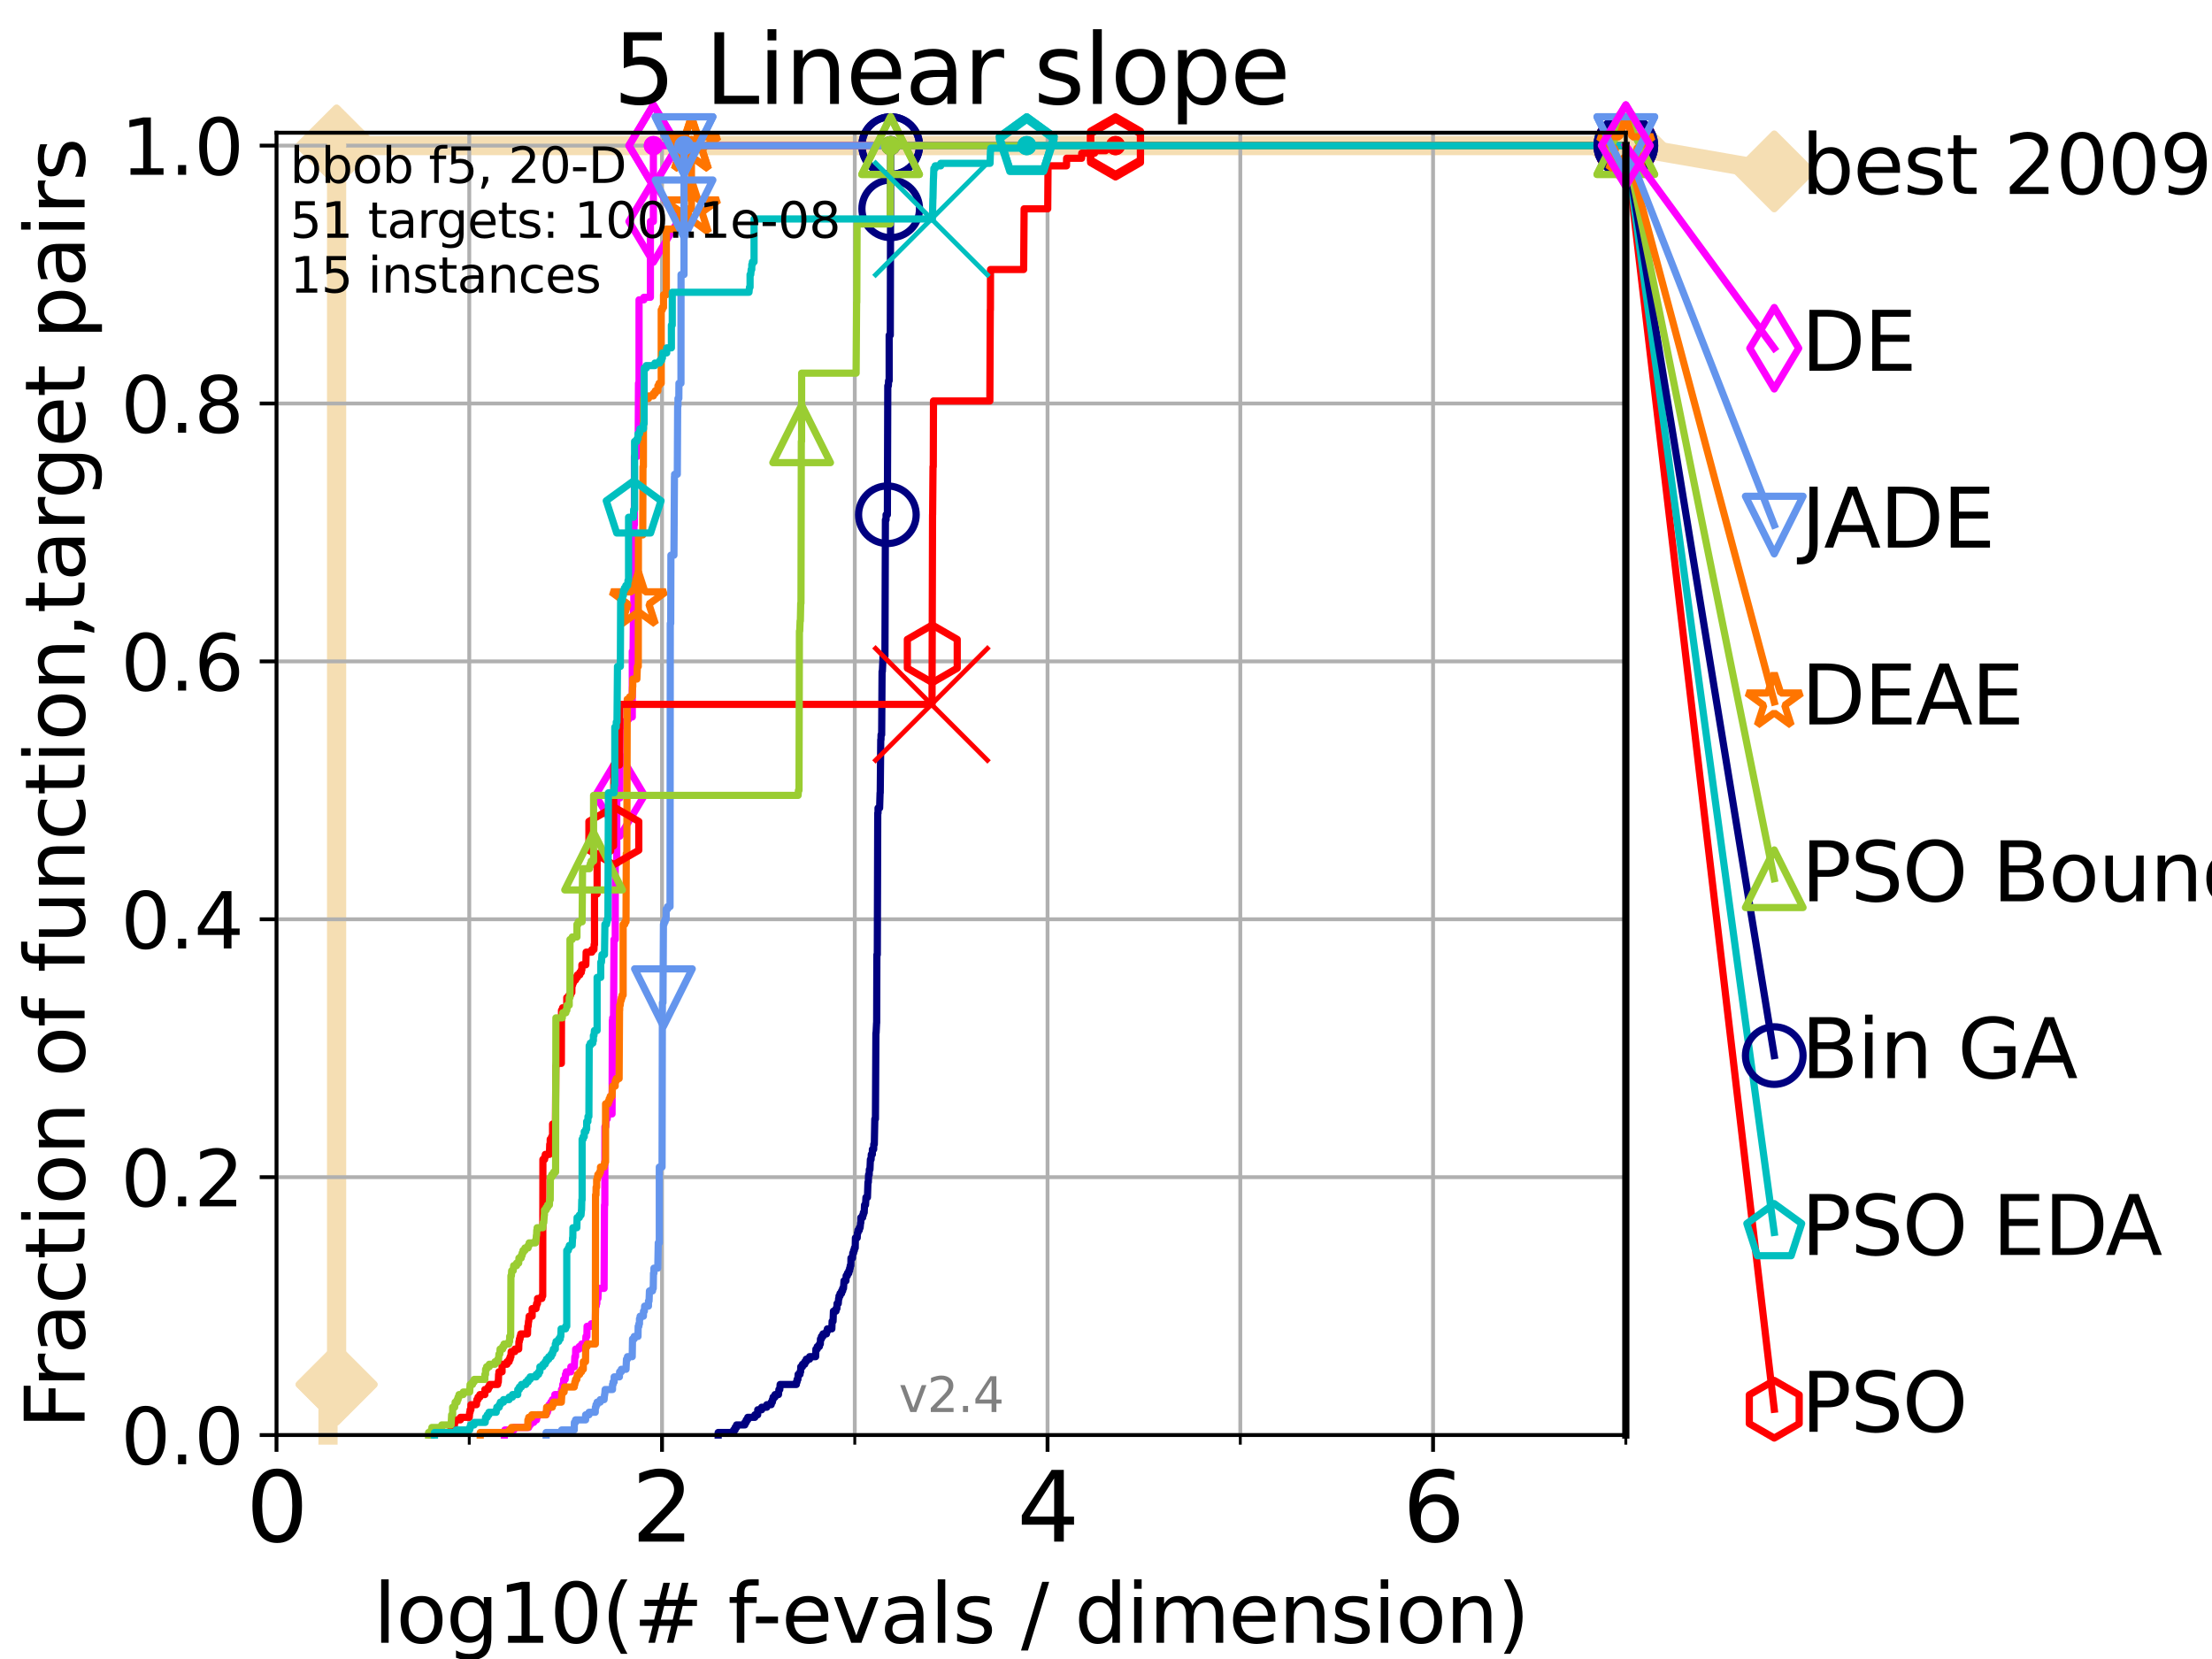 <?xml version="1.0" encoding="utf-8" standalone="no"?>
<!DOCTYPE svg PUBLIC "-//W3C//DTD SVG 1.1//EN"
  "http://www.w3.org/Graphics/SVG/1.1/DTD/svg11.dtd">
<svg height="345.6pt" version="1.1" viewBox="0 0 460.8 345.6" width="460.8pt" xmlns="http://www.w3.org/2000/svg" xmlns:xlink="http://www.w3.org/1999/xlink">
 <defs>
  <style type="text/css">*{stroke-linecap:butt;stroke-linejoin:round;}</style>
 </defs>
 <g id="figure_1">
  <g id="patch_1">
   <path d="M 0 345.6 
L 460.8 345.6 
L 460.8 0 
L 0 0 
z
" style="fill:#ffffff;"/>
  </g>
  <g id="axes_1">
   <g id="patch_2">
    <path d="M 57.6 298.944 
L 338.688 298.944 
L 338.688 27.648 
L 57.6 27.648 
z
" style="fill:#ffffff;"/>
   </g>
   <g id="line2d_1">
    <path d="M 68.328 298.944 
L 68.328 293.677 
L 69.246 293.677 
L 69.246 288.41 
L 70.119 288.41 
L 70.119 30.334 
L 338.688 30.334 
" style="fill:none;stroke:#f5deb3;stroke-linecap:square;stroke-width:4;"/>
   </g>
   <g id="line2d_2">
    <defs>
     <path d="M 0 7.778 
L 7.778 0 
L 0 -7.778 
L -7.778 0 
z
" id="mabd148f320" style="stroke:#f5deb3;stroke-linejoin:miter;stroke-width:1.5;"/>
    </defs>
    <g>
     <use style="fill:#f5deb3;stroke:#f5deb3;stroke-linejoin:miter;stroke-width:1.5;" x="70.119" xlink:href="#mabd148f320" y="288.41"/>
     <use style="fill:#f5deb3;stroke:#f5deb3;stroke-linejoin:miter;stroke-width:1.5;" x="70.119" xlink:href="#mabd148f320" y="288.41"/>
     <use style="fill:#f5deb3;stroke:#f5deb3;stroke-linejoin:miter;stroke-width:1.5;" x="70.119" xlink:href="#mabd148f320" y="30.334"/>
     <use style="fill:#f5deb3;stroke:#f5deb3;stroke-linejoin:miter;stroke-width:1.5;" x="70.119" xlink:href="#mabd148f320" y="30.334"/>
     <use style="fill:#f5deb3;stroke:#f5deb3;stroke-linejoin:miter;stroke-width:1.5;" x="338.688" xlink:href="#mabd148f320" y="30.334"/>
    </g>
   </g>
   <g id="line2d_3">
    <path style="fill:none;stroke:#f5deb3;stroke-linecap:square;stroke-width:4;"/>
    <g/>
   </g>
   <g id="line2d_4">
    <path d="M 338.688 30.334 
L 369.608 35.706 
" style="fill:none;stroke:#f5deb3;stroke-linecap:square;stroke-width:4;"/>
    <g>
     <use style="fill:#f5deb3;stroke:#f5deb3;stroke-linejoin:miter;stroke-width:1.5;" x="338.688" xlink:href="#mabd148f320" y="30.334"/>
     <use style="fill:#f5deb3;stroke:#f5deb3;stroke-linejoin:miter;stroke-width:1.5;" x="369.608" xlink:href="#mabd148f320" y="35.706"/>
    </g>
   </g>
   <g id="matplotlib.axis_1">
    <g id="xtick_1">
     <g id="line2d_5">
      <path clip-path="url(#pcd28cbde43)" d="M 57.6 298.944 
L 57.6 27.648 
" style="fill:none;stroke:#b0b0b0;stroke-linecap:square;stroke-width:0.8;"/>
     </g>
     <g id="line2d_6">
      <defs>
       <path d="M 0 0 
L 0 3.5 
" id="m5b0484cdee" style="stroke:#000000;stroke-width:0.8;"/>
      </defs>
      <g>
       <use style="stroke:#000000;stroke-width:0.8;" x="57.6" xlink:href="#m5b0484cdee" y="298.944"/>
      </g>
     </g>
     <g id="text_1">
      <!-- 0 -->
      <g transform="translate(51.237 321.141)scale(0.2 -0.2)">
       <defs>
        <path d="M 2034 4250 
Q 1547 4250 1301 3770 
Q 1056 3291 1056 2328 
Q 1056 1369 1301 889 
Q 1547 409 2034 409 
Q 2525 409 2770 889 
Q 3016 1369 3016 2328 
Q 3016 3291 2770 3770 
Q 2525 4250 2034 4250 
z
M 2034 4750 
Q 2819 4750 3233 4129 
Q 3647 3509 3647 2328 
Q 3647 1150 3233 529 
Q 2819 -91 2034 -91 
Q 1250 -91 836 529 
Q 422 1150 422 2328 
Q 422 3509 836 4129 
Q 1250 4750 2034 4750 
z
" id="DejaVuSans-30" transform="scale(0.016)"/>
       </defs>
       <use xlink:href="#DejaVuSans-30"/>
      </g>
     </g>
    </g>
    <g id="xtick_2">
     <g id="line2d_7">
      <path clip-path="url(#pcd28cbde43)" d="M 137.911 298.944 
L 137.911 27.648 
" style="fill:none;stroke:#b0b0b0;stroke-linecap:square;stroke-width:0.8;"/>
     </g>
     <g id="line2d_8">
      <g>
       <use style="stroke:#000000;stroke-width:0.8;" x="137.911" xlink:href="#m5b0484cdee" y="298.944"/>
      </g>
     </g>
     <g id="text_2">
      <!-- 2 -->
      <g transform="translate(131.548 321.141)scale(0.2 -0.2)">
       <defs>
        <path d="M 1228 531 
L 3431 531 
L 3431 0 
L 469 0 
L 469 531 
Q 828 903 1448 1529 
Q 2069 2156 2228 2338 
Q 2531 2678 2651 2914 
Q 2772 3150 2772 3378 
Q 2772 3750 2511 3984 
Q 2250 4219 1831 4219 
Q 1534 4219 1204 4116 
Q 875 4013 500 3803 
L 500 4441 
Q 881 4594 1212 4672 
Q 1544 4750 1819 4750 
Q 2544 4750 2975 4387 
Q 3406 4025 3406 3419 
Q 3406 3131 3298 2873 
Q 3191 2616 2906 2266 
Q 2828 2175 2409 1742 
Q 1991 1309 1228 531 
z
" id="DejaVuSans-32" transform="scale(0.016)"/>
       </defs>
       <use xlink:href="#DejaVuSans-32"/>
      </g>
     </g>
    </g>
    <g id="xtick_3">
     <g id="line2d_9">
      <path clip-path="url(#pcd28cbde43)" d="M 218.222 298.944 
L 218.222 27.648 
" style="fill:none;stroke:#b0b0b0;stroke-linecap:square;stroke-width:0.8;"/>
     </g>
     <g id="line2d_10">
      <g>
       <use style="stroke:#000000;stroke-width:0.8;" x="218.222" xlink:href="#m5b0484cdee" y="298.944"/>
      </g>
     </g>
     <g id="text_3">
      <!-- 4 -->
      <g transform="translate(211.859 321.141)scale(0.2 -0.2)">
       <defs>
        <path d="M 2419 4116 
L 825 1625 
L 2419 1625 
L 2419 4116 
z
M 2253 4666 
L 3047 4666 
L 3047 1625 
L 3713 1625 
L 3713 1100 
L 3047 1100 
L 3047 0 
L 2419 0 
L 2419 1100 
L 313 1100 
L 313 1709 
L 2253 4666 
z
" id="DejaVuSans-34" transform="scale(0.016)"/>
       </defs>
       <use xlink:href="#DejaVuSans-34"/>
      </g>
     </g>
    </g>
    <g id="xtick_4">
     <g id="line2d_11">
      <path clip-path="url(#pcd28cbde43)" d="M 298.533 298.944 
L 298.533 27.648 
" style="fill:none;stroke:#b0b0b0;stroke-linecap:square;stroke-width:0.8;"/>
     </g>
     <g id="line2d_12">
      <g>
       <use style="stroke:#000000;stroke-width:0.8;" x="298.533" xlink:href="#m5b0484cdee" y="298.944"/>
      </g>
     </g>
     <g id="text_4">
      <!-- 6 -->
      <g transform="translate(292.17 321.141)scale(0.2 -0.2)">
       <defs>
        <path d="M 2113 2584 
Q 1688 2584 1439 2293 
Q 1191 2003 1191 1497 
Q 1191 994 1439 701 
Q 1688 409 2113 409 
Q 2538 409 2786 701 
Q 3034 994 3034 1497 
Q 3034 2003 2786 2293 
Q 2538 2584 2113 2584 
z
M 3366 4563 
L 3366 3988 
Q 3128 4100 2886 4159 
Q 2644 4219 2406 4219 
Q 1781 4219 1451 3797 
Q 1122 3375 1075 2522 
Q 1259 2794 1537 2939 
Q 1816 3084 2150 3084 
Q 2853 3084 3261 2657 
Q 3669 2231 3669 1497 
Q 3669 778 3244 343 
Q 2819 -91 2113 -91 
Q 1303 -91 875 529 
Q 447 1150 447 2328 
Q 447 3434 972 4092 
Q 1497 4750 2381 4750 
Q 2619 4750 2861 4703 
Q 3103 4656 3366 4563 
z
" id="DejaVuSans-36" transform="scale(0.016)"/>
       </defs>
       <use xlink:href="#DejaVuSans-36"/>
      </g>
     </g>
    </g>
    <g id="xtick_5">
     <g id="line2d_13">
      <path clip-path="url(#pcd28cbde43)" d="M 97.755 298.944 
L 97.755 27.648 
" style="fill:none;stroke:#b0b0b0;stroke-linecap:square;stroke-width:0.8;"/>
     </g>
     <g id="line2d_14">
      <defs>
       <path d="M 0 0 
L 0 2 
" id="mbe965aa627" style="stroke:#000000;stroke-width:0.6;"/>
      </defs>
      <g>
       <use style="stroke:#000000;stroke-width:0.6;" x="97.755" xlink:href="#mbe965aa627" y="298.944"/>
      </g>
     </g>
    </g>
    <g id="xtick_6">
     <g id="line2d_15">
      <path clip-path="url(#pcd28cbde43)" d="M 178.066 298.944 
L 178.066 27.648 
" style="fill:none;stroke:#b0b0b0;stroke-linecap:square;stroke-width:0.8;"/>
     </g>
     <g id="line2d_16">
      <g>
       <use style="stroke:#000000;stroke-width:0.6;" x="178.066" xlink:href="#mbe965aa627" y="298.944"/>
      </g>
     </g>
    </g>
    <g id="xtick_7">
     <g id="line2d_17">
      <path clip-path="url(#pcd28cbde43)" d="M 258.377 298.944 
L 258.377 27.648 
" style="fill:none;stroke:#b0b0b0;stroke-linecap:square;stroke-width:0.8;"/>
     </g>
     <g id="line2d_18">
      <g>
       <use style="stroke:#000000;stroke-width:0.6;" x="258.377" xlink:href="#mbe965aa627" y="298.944"/>
      </g>
     </g>
    </g>
    <g id="xtick_8">
     <g id="line2d_19">
      <path clip-path="url(#pcd28cbde43)" d="M 338.688 298.944 
L 338.688 27.648 
" style="fill:none;stroke:#b0b0b0;stroke-linecap:square;stroke-width:0.8;"/>
     </g>
     <g id="line2d_20">
      <g>
       <use style="stroke:#000000;stroke-width:0.6;" x="338.688" xlink:href="#mbe965aa627" y="298.944"/>
      </g>
     </g>
    </g>
    <g id="text_5">
     <!-- log10(# f-evals / dimension) -->
     <g transform="translate(77.764 342.218)scale(0.17 -0.17)">
      <defs>
       <path d="M 603 4863 
L 1178 4863 
L 1178 0 
L 603 0 
L 603 4863 
z
" id="DejaVuSans-6c" transform="scale(0.016)"/>
       <path d="M 1959 3097 
Q 1497 3097 1228 2736 
Q 959 2375 959 1747 
Q 959 1119 1226 758 
Q 1494 397 1959 397 
Q 2419 397 2687 759 
Q 2956 1122 2956 1747 
Q 2956 2369 2687 2733 
Q 2419 3097 1959 3097 
z
M 1959 3584 
Q 2709 3584 3137 3096 
Q 3566 2609 3566 1747 
Q 3566 888 3137 398 
Q 2709 -91 1959 -91 
Q 1206 -91 779 398 
Q 353 888 353 1747 
Q 353 2609 779 3096 
Q 1206 3584 1959 3584 
z
" id="DejaVuSans-6f" transform="scale(0.016)"/>
       <path d="M 2906 1791 
Q 2906 2416 2648 2759 
Q 2391 3103 1925 3103 
Q 1463 3103 1205 2759 
Q 947 2416 947 1791 
Q 947 1169 1205 825 
Q 1463 481 1925 481 
Q 2391 481 2648 825 
Q 2906 1169 2906 1791 
z
M 3481 434 
Q 3481 -459 3084 -895 
Q 2688 -1331 1869 -1331 
Q 1566 -1331 1297 -1286 
Q 1028 -1241 775 -1147 
L 775 -588 
Q 1028 -725 1275 -790 
Q 1522 -856 1778 -856 
Q 2344 -856 2625 -561 
Q 2906 -266 2906 331 
L 2906 616 
Q 2728 306 2450 153 
Q 2172 0 1784 0 
Q 1141 0 747 490 
Q 353 981 353 1791 
Q 353 2603 747 3093 
Q 1141 3584 1784 3584 
Q 2172 3584 2450 3431 
Q 2728 3278 2906 2969 
L 2906 3500 
L 3481 3500 
L 3481 434 
z
" id="DejaVuSans-67" transform="scale(0.016)"/>
       <path d="M 794 531 
L 1825 531 
L 1825 4091 
L 703 3866 
L 703 4441 
L 1819 4666 
L 2450 4666 
L 2450 531 
L 3481 531 
L 3481 0 
L 794 0 
L 794 531 
z
" id="DejaVuSans-31" transform="scale(0.016)"/>
       <path d="M 1984 4856 
Q 1566 4138 1362 3434 
Q 1159 2731 1159 2009 
Q 1159 1288 1364 580 
Q 1569 -128 1984 -844 
L 1484 -844 
Q 1016 -109 783 600 
Q 550 1309 550 2009 
Q 550 2706 781 3412 
Q 1013 4119 1484 4856 
L 1984 4856 
z
" id="DejaVuSans-28" transform="scale(0.016)"/>
       <path d="M 3272 2816 
L 2363 2816 
L 2100 1772 
L 3016 1772 
L 3272 2816 
z
M 2803 4594 
L 2478 3297 
L 3391 3297 
L 3719 4594 
L 4219 4594 
L 3897 3297 
L 4872 3297 
L 4872 2816 
L 3775 2816 
L 3519 1772 
L 4513 1772 
L 4513 1294 
L 3397 1294 
L 3072 0 
L 2572 0 
L 2894 1294 
L 1978 1294 
L 1656 0 
L 1153 0 
L 1478 1294 
L 494 1294 
L 494 1772 
L 1594 1772 
L 1856 2816 
L 850 2816 
L 850 3297 
L 1978 3297 
L 2297 4594 
L 2803 4594 
z
" id="DejaVuSans-23" transform="scale(0.016)"/>
       <path id="DejaVuSans-20" transform="scale(0.016)"/>
       <path d="M 2375 4863 
L 2375 4384 
L 1825 4384 
Q 1516 4384 1395 4259 
Q 1275 4134 1275 3809 
L 1275 3500 
L 2222 3500 
L 2222 3053 
L 1275 3053 
L 1275 0 
L 697 0 
L 697 3053 
L 147 3053 
L 147 3500 
L 697 3500 
L 697 3744 
Q 697 4328 969 4595 
Q 1241 4863 1831 4863 
L 2375 4863 
z
" id="DejaVuSans-66" transform="scale(0.016)"/>
       <path d="M 313 2009 
L 1997 2009 
L 1997 1497 
L 313 1497 
L 313 2009 
z
" id="DejaVuSans-2d" transform="scale(0.016)"/>
       <path d="M 3597 1894 
L 3597 1613 
L 953 1613 
Q 991 1019 1311 708 
Q 1631 397 2203 397 
Q 2534 397 2845 478 
Q 3156 559 3463 722 
L 3463 178 
Q 3153 47 2828 -22 
Q 2503 -91 2169 -91 
Q 1331 -91 842 396 
Q 353 884 353 1716 
Q 353 2575 817 3079 
Q 1281 3584 2069 3584 
Q 2775 3584 3186 3129 
Q 3597 2675 3597 1894 
z
M 3022 2063 
Q 3016 2534 2758 2815 
Q 2500 3097 2075 3097 
Q 1594 3097 1305 2825 
Q 1016 2553 972 2059 
L 3022 2063 
z
" id="DejaVuSans-65" transform="scale(0.016)"/>
       <path d="M 191 3500 
L 800 3500 
L 1894 563 
L 2988 3500 
L 3597 3500 
L 2284 0 
L 1503 0 
L 191 3500 
z
" id="DejaVuSans-76" transform="scale(0.016)"/>
       <path d="M 2194 1759 
Q 1497 1759 1228 1600 
Q 959 1441 959 1056 
Q 959 750 1161 570 
Q 1363 391 1709 391 
Q 2188 391 2477 730 
Q 2766 1069 2766 1631 
L 2766 1759 
L 2194 1759 
z
M 3341 1997 
L 3341 0 
L 2766 0 
L 2766 531 
Q 2569 213 2275 61 
Q 1981 -91 1556 -91 
Q 1019 -91 701 211 
Q 384 513 384 1019 
Q 384 1609 779 1909 
Q 1175 2209 1959 2209 
L 2766 2209 
L 2766 2266 
Q 2766 2663 2505 2880 
Q 2244 3097 1772 3097 
Q 1472 3097 1187 3025 
Q 903 2953 641 2809 
L 641 3341 
Q 956 3463 1253 3523 
Q 1550 3584 1831 3584 
Q 2591 3584 2966 3190 
Q 3341 2797 3341 1997 
z
" id="DejaVuSans-61" transform="scale(0.016)"/>
       <path d="M 2834 3397 
L 2834 2853 
Q 2591 2978 2328 3040 
Q 2066 3103 1784 3103 
Q 1356 3103 1142 2972 
Q 928 2841 928 2578 
Q 928 2378 1081 2264 
Q 1234 2150 1697 2047 
L 1894 2003 
Q 2506 1872 2764 1633 
Q 3022 1394 3022 966 
Q 3022 478 2636 193 
Q 2250 -91 1575 -91 
Q 1294 -91 989 -36 
Q 684 19 347 128 
L 347 722 
Q 666 556 975 473 
Q 1284 391 1588 391 
Q 1994 391 2212 530 
Q 2431 669 2431 922 
Q 2431 1156 2273 1281 
Q 2116 1406 1581 1522 
L 1381 1569 
Q 847 1681 609 1914 
Q 372 2147 372 2553 
Q 372 3047 722 3315 
Q 1072 3584 1716 3584 
Q 2034 3584 2315 3537 
Q 2597 3491 2834 3397 
z
" id="DejaVuSans-73" transform="scale(0.016)"/>
       <path d="M 1625 4666 
L 2156 4666 
L 531 -594 
L 0 -594 
L 1625 4666 
z
" id="DejaVuSans-2f" transform="scale(0.016)"/>
       <path d="M 2906 2969 
L 2906 4863 
L 3481 4863 
L 3481 0 
L 2906 0 
L 2906 525 
Q 2725 213 2448 61 
Q 2172 -91 1784 -91 
Q 1150 -91 751 415 
Q 353 922 353 1747 
Q 353 2572 751 3078 
Q 1150 3584 1784 3584 
Q 2172 3584 2448 3432 
Q 2725 3281 2906 2969 
z
M 947 1747 
Q 947 1113 1208 752 
Q 1469 391 1925 391 
Q 2381 391 2643 752 
Q 2906 1113 2906 1747 
Q 2906 2381 2643 2742 
Q 2381 3103 1925 3103 
Q 1469 3103 1208 2742 
Q 947 2381 947 1747 
z
" id="DejaVuSans-64" transform="scale(0.016)"/>
       <path d="M 603 3500 
L 1178 3500 
L 1178 0 
L 603 0 
L 603 3500 
z
M 603 4863 
L 1178 4863 
L 1178 4134 
L 603 4134 
L 603 4863 
z
" id="DejaVuSans-69" transform="scale(0.016)"/>
       <path d="M 3328 2828 
Q 3544 3216 3844 3400 
Q 4144 3584 4550 3584 
Q 5097 3584 5394 3201 
Q 5691 2819 5691 2113 
L 5691 0 
L 5113 0 
L 5113 2094 
Q 5113 2597 4934 2840 
Q 4756 3084 4391 3084 
Q 3944 3084 3684 2787 
Q 3425 2491 3425 1978 
L 3425 0 
L 2847 0 
L 2847 2094 
Q 2847 2600 2669 2842 
Q 2491 3084 2119 3084 
Q 1678 3084 1418 2786 
Q 1159 2488 1159 1978 
L 1159 0 
L 581 0 
L 581 3500 
L 1159 3500 
L 1159 2956 
Q 1356 3278 1631 3431 
Q 1906 3584 2284 3584 
Q 2666 3584 2933 3390 
Q 3200 3197 3328 2828 
z
" id="DejaVuSans-6d" transform="scale(0.016)"/>
       <path d="M 3513 2113 
L 3513 0 
L 2938 0 
L 2938 2094 
Q 2938 2591 2744 2837 
Q 2550 3084 2163 3084 
Q 1697 3084 1428 2787 
Q 1159 2491 1159 1978 
L 1159 0 
L 581 0 
L 581 3500 
L 1159 3500 
L 1159 2956 
Q 1366 3272 1645 3428 
Q 1925 3584 2291 3584 
Q 2894 3584 3203 3211 
Q 3513 2838 3513 2113 
z
" id="DejaVuSans-6e" transform="scale(0.016)"/>
       <path d="M 513 4856 
L 1013 4856 
Q 1481 4119 1714 3412 
Q 1947 2706 1947 2009 
Q 1947 1309 1714 600 
Q 1481 -109 1013 -844 
L 513 -844 
Q 928 -128 1133 580 
Q 1338 1288 1338 2009 
Q 1338 2731 1133 3434 
Q 928 4138 513 4856 
z
" id="DejaVuSans-29" transform="scale(0.016)"/>
      </defs>
      <use xlink:href="#DejaVuSans-6c"/>
      <use x="27.783" xlink:href="#DejaVuSans-6f"/>
      <use x="88.965" xlink:href="#DejaVuSans-67"/>
      <use x="152.441" xlink:href="#DejaVuSans-31"/>
      <use x="216.064" xlink:href="#DejaVuSans-30"/>
      <use x="279.688" xlink:href="#DejaVuSans-28"/>
      <use x="318.701" xlink:href="#DejaVuSans-23"/>
      <use x="402.49" xlink:href="#DejaVuSans-20"/>
      <use x="434.277" xlink:href="#DejaVuSans-66"/>
      <use x="463.982" xlink:href="#DejaVuSans-2d"/>
      <use x="500.066" xlink:href="#DejaVuSans-65"/>
      <use x="561.59" xlink:href="#DejaVuSans-76"/>
      <use x="620.77" xlink:href="#DejaVuSans-61"/>
      <use x="682.049" xlink:href="#DejaVuSans-6c"/>
      <use x="709.832" xlink:href="#DejaVuSans-73"/>
      <use x="761.932" xlink:href="#DejaVuSans-20"/>
      <use x="793.719" xlink:href="#DejaVuSans-2f"/>
      <use x="827.41" xlink:href="#DejaVuSans-20"/>
      <use x="859.197" xlink:href="#DejaVuSans-64"/>
      <use x="922.674" xlink:href="#DejaVuSans-69"/>
      <use x="950.457" xlink:href="#DejaVuSans-6d"/>
      <use x="1047.869" xlink:href="#DejaVuSans-65"/>
      <use x="1109.393" xlink:href="#DejaVuSans-6e"/>
      <use x="1172.771" xlink:href="#DejaVuSans-73"/>
      <use x="1224.871" xlink:href="#DejaVuSans-69"/>
      <use x="1252.654" xlink:href="#DejaVuSans-6f"/>
      <use x="1313.836" xlink:href="#DejaVuSans-6e"/>
      <use x="1377.215" xlink:href="#DejaVuSans-29"/>
     </g>
    </g>
   </g>
   <g id="matplotlib.axis_2">
    <g id="ytick_1">
     <g id="line2d_21">
      <path clip-path="url(#pcd28cbde43)" d="M 57.6 298.944 
L 338.688 298.944 
" style="fill:none;stroke:#b0b0b0;stroke-linecap:square;stroke-width:0.8;"/>
     </g>
     <g id="line2d_22">
      <defs>
       <path d="M 0 0 
L -3.5 0 
" id="mf082100f72" style="stroke:#000000;stroke-width:0.8;"/>
      </defs>
      <g>
       <use style="stroke:#000000;stroke-width:0.8;" x="57.6" xlink:href="#mf082100f72" y="298.944"/>
      </g>
     </g>
     <g id="text_6">
      <!-- 0.0 -->
      <g transform="translate(25.155 305.023)scale(0.16 -0.16)">
       <defs>
        <path d="M 684 794 
L 1344 794 
L 1344 0 
L 684 0 
L 684 794 
z
" id="DejaVuSans-2e" transform="scale(0.016)"/>
       </defs>
       <use xlink:href="#DejaVuSans-30"/>
       <use x="63.623" xlink:href="#DejaVuSans-2e"/>
       <use x="95.41" xlink:href="#DejaVuSans-30"/>
      </g>
     </g>
    </g>
    <g id="ytick_2">
     <g id="line2d_23">
      <path clip-path="url(#pcd28cbde43)" d="M 57.6 245.222 
L 338.688 245.222 
" style="fill:none;stroke:#b0b0b0;stroke-linecap:square;stroke-width:0.8;"/>
     </g>
     <g id="line2d_24">
      <g>
       <use style="stroke:#000000;stroke-width:0.8;" x="57.6" xlink:href="#mf082100f72" y="245.222"/>
      </g>
     </g>
     <g id="text_7">
      <!-- 0.2 -->
      <g transform="translate(25.155 251.301)scale(0.16 -0.16)">
       <use xlink:href="#DejaVuSans-30"/>
       <use x="63.623" xlink:href="#DejaVuSans-2e"/>
       <use x="95.41" xlink:href="#DejaVuSans-32"/>
      </g>
     </g>
    </g>
    <g id="ytick_3">
     <g id="line2d_25">
      <path clip-path="url(#pcd28cbde43)" d="M 57.6 191.5 
L 338.688 191.5 
" style="fill:none;stroke:#b0b0b0;stroke-linecap:square;stroke-width:0.8;"/>
     </g>
     <g id="line2d_26">
      <g>
       <use style="stroke:#000000;stroke-width:0.8;" x="57.6" xlink:href="#mf082100f72" y="191.5"/>
      </g>
     </g>
     <g id="text_8">
      <!-- 0.4 -->
      <g transform="translate(25.155 197.579)scale(0.16 -0.16)">
       <use xlink:href="#DejaVuSans-30"/>
       <use x="63.623" xlink:href="#DejaVuSans-2e"/>
       <use x="95.41" xlink:href="#DejaVuSans-34"/>
      </g>
     </g>
    </g>
    <g id="ytick_4">
     <g id="line2d_27">
      <path clip-path="url(#pcd28cbde43)" d="M 57.6 137.778 
L 338.688 137.778 
" style="fill:none;stroke:#b0b0b0;stroke-linecap:square;stroke-width:0.8;"/>
     </g>
     <g id="line2d_28">
      <g>
       <use style="stroke:#000000;stroke-width:0.8;" x="57.6" xlink:href="#mf082100f72" y="137.778"/>
      </g>
     </g>
     <g id="text_9">
      <!-- 0.6 -->
      <g transform="translate(25.155 143.857)scale(0.16 -0.16)">
       <use xlink:href="#DejaVuSans-30"/>
       <use x="63.623" xlink:href="#DejaVuSans-2e"/>
       <use x="95.41" xlink:href="#DejaVuSans-36"/>
      </g>
     </g>
    </g>
    <g id="ytick_5">
     <g id="line2d_29">
      <path clip-path="url(#pcd28cbde43)" d="M 57.6 84.056 
L 338.688 84.056 
" style="fill:none;stroke:#b0b0b0;stroke-linecap:square;stroke-width:0.8;"/>
     </g>
     <g id="line2d_30">
      <g>
       <use style="stroke:#000000;stroke-width:0.8;" x="57.6" xlink:href="#mf082100f72" y="84.056"/>
      </g>
     </g>
     <g id="text_10">
      <!-- 0.8 -->
      <g transform="translate(25.155 90.135)scale(0.16 -0.16)">
       <defs>
        <path d="M 2034 2216 
Q 1584 2216 1326 1975 
Q 1069 1734 1069 1313 
Q 1069 891 1326 650 
Q 1584 409 2034 409 
Q 2484 409 2743 651 
Q 3003 894 3003 1313 
Q 3003 1734 2745 1975 
Q 2488 2216 2034 2216 
z
M 1403 2484 
Q 997 2584 770 2862 
Q 544 3141 544 3541 
Q 544 4100 942 4425 
Q 1341 4750 2034 4750 
Q 2731 4750 3128 4425 
Q 3525 4100 3525 3541 
Q 3525 3141 3298 2862 
Q 3072 2584 2669 2484 
Q 3125 2378 3379 2068 
Q 3634 1759 3634 1313 
Q 3634 634 3220 271 
Q 2806 -91 2034 -91 
Q 1263 -91 848 271 
Q 434 634 434 1313 
Q 434 1759 690 2068 
Q 947 2378 1403 2484 
z
M 1172 3481 
Q 1172 3119 1398 2916 
Q 1625 2713 2034 2713 
Q 2441 2713 2670 2916 
Q 2900 3119 2900 3481 
Q 2900 3844 2670 4047 
Q 2441 4250 2034 4250 
Q 1625 4250 1398 4047 
Q 1172 3844 1172 3481 
z
" id="DejaVuSans-38" transform="scale(0.016)"/>
       </defs>
       <use xlink:href="#DejaVuSans-30"/>
       <use x="63.623" xlink:href="#DejaVuSans-2e"/>
       <use x="95.41" xlink:href="#DejaVuSans-38"/>
      </g>
     </g>
    </g>
    <g id="ytick_6">
     <g id="line2d_31">
      <path clip-path="url(#pcd28cbde43)" d="M 57.6 30.334 
L 338.688 30.334 
" style="fill:none;stroke:#b0b0b0;stroke-linecap:square;stroke-width:0.8;"/>
     </g>
     <g id="line2d_32">
      <g>
       <use style="stroke:#000000;stroke-width:0.8;" x="57.6" xlink:href="#mf082100f72" y="30.334"/>
      </g>
     </g>
     <g id="text_11">
      <!-- 1.0 -->
      <g transform="translate(25.155 36.413)scale(0.16 -0.16)">
       <use xlink:href="#DejaVuSans-31"/>
       <use x="63.623" xlink:href="#DejaVuSans-2e"/>
       <use x="95.41" xlink:href="#DejaVuSans-30"/>
      </g>
     </g>
    </g>
    <g id="text_12">
     <!-- Fraction of function,target pairs -->
     <g transform="translate(17.62 297.681)rotate(-90)scale(0.17 -0.17)">
      <defs>
       <path d="M 628 4666 
L 3309 4666 
L 3309 4134 
L 1259 4134 
L 1259 2759 
L 3109 2759 
L 3109 2228 
L 1259 2228 
L 1259 0 
L 628 0 
L 628 4666 
z
" id="DejaVuSans-46" transform="scale(0.016)"/>
       <path d="M 2631 2963 
Q 2534 3019 2420 3045 
Q 2306 3072 2169 3072 
Q 1681 3072 1420 2755 
Q 1159 2438 1159 1844 
L 1159 0 
L 581 0 
L 581 3500 
L 1159 3500 
L 1159 2956 
Q 1341 3275 1631 3429 
Q 1922 3584 2338 3584 
Q 2397 3584 2469 3576 
Q 2541 3569 2628 3553 
L 2631 2963 
z
" id="DejaVuSans-72" transform="scale(0.016)"/>
       <path d="M 3122 3366 
L 3122 2828 
Q 2878 2963 2633 3030 
Q 2388 3097 2138 3097 
Q 1578 3097 1268 2742 
Q 959 2388 959 1747 
Q 959 1106 1268 751 
Q 1578 397 2138 397 
Q 2388 397 2633 464 
Q 2878 531 3122 666 
L 3122 134 
Q 2881 22 2623 -34 
Q 2366 -91 2075 -91 
Q 1284 -91 818 406 
Q 353 903 353 1747 
Q 353 2603 823 3093 
Q 1294 3584 2113 3584 
Q 2378 3584 2631 3529 
Q 2884 3475 3122 3366 
z
" id="DejaVuSans-63" transform="scale(0.016)"/>
       <path d="M 1172 4494 
L 1172 3500 
L 2356 3500 
L 2356 3053 
L 1172 3053 
L 1172 1153 
Q 1172 725 1289 603 
Q 1406 481 1766 481 
L 2356 481 
L 2356 0 
L 1766 0 
Q 1100 0 847 248 
Q 594 497 594 1153 
L 594 3053 
L 172 3053 
L 172 3500 
L 594 3500 
L 594 4494 
L 1172 4494 
z
" id="DejaVuSans-74" transform="scale(0.016)"/>
       <path d="M 544 1381 
L 544 3500 
L 1119 3500 
L 1119 1403 
Q 1119 906 1312 657 
Q 1506 409 1894 409 
Q 2359 409 2629 706 
Q 2900 1003 2900 1516 
L 2900 3500 
L 3475 3500 
L 3475 0 
L 2900 0 
L 2900 538 
Q 2691 219 2414 64 
Q 2138 -91 1772 -91 
Q 1169 -91 856 284 
Q 544 659 544 1381 
z
M 1991 3584 
L 1991 3584 
z
" id="DejaVuSans-75" transform="scale(0.016)"/>
       <path d="M 750 794 
L 1409 794 
L 1409 256 
L 897 -744 
L 494 -744 
L 750 256 
L 750 794 
z
" id="DejaVuSans-2c" transform="scale(0.016)"/>
       <path d="M 1159 525 
L 1159 -1331 
L 581 -1331 
L 581 3500 
L 1159 3500 
L 1159 2969 
Q 1341 3281 1617 3432 
Q 1894 3584 2278 3584 
Q 2916 3584 3314 3078 
Q 3713 2572 3713 1747 
Q 3713 922 3314 415 
Q 2916 -91 2278 -91 
Q 1894 -91 1617 61 
Q 1341 213 1159 525 
z
M 3116 1747 
Q 3116 2381 2855 2742 
Q 2594 3103 2138 3103 
Q 1681 3103 1420 2742 
Q 1159 2381 1159 1747 
Q 1159 1113 1420 752 
Q 1681 391 2138 391 
Q 2594 391 2855 752 
Q 3116 1113 3116 1747 
z
" id="DejaVuSans-70" transform="scale(0.016)"/>
      </defs>
      <use xlink:href="#DejaVuSans-46"/>
      <use x="50.27" xlink:href="#DejaVuSans-72"/>
      <use x="91.383" xlink:href="#DejaVuSans-61"/>
      <use x="152.662" xlink:href="#DejaVuSans-63"/>
      <use x="207.643" xlink:href="#DejaVuSans-74"/>
      <use x="246.852" xlink:href="#DejaVuSans-69"/>
      <use x="274.635" xlink:href="#DejaVuSans-6f"/>
      <use x="335.816" xlink:href="#DejaVuSans-6e"/>
      <use x="399.195" xlink:href="#DejaVuSans-20"/>
      <use x="430.982" xlink:href="#DejaVuSans-6f"/>
      <use x="492.164" xlink:href="#DejaVuSans-66"/>
      <use x="527.369" xlink:href="#DejaVuSans-20"/>
      <use x="559.156" xlink:href="#DejaVuSans-66"/>
      <use x="594.361" xlink:href="#DejaVuSans-75"/>
      <use x="657.74" xlink:href="#DejaVuSans-6e"/>
      <use x="721.119" xlink:href="#DejaVuSans-63"/>
      <use x="776.1" xlink:href="#DejaVuSans-74"/>
      <use x="815.309" xlink:href="#DejaVuSans-69"/>
      <use x="843.092" xlink:href="#DejaVuSans-6f"/>
      <use x="904.273" xlink:href="#DejaVuSans-6e"/>
      <use x="967.652" xlink:href="#DejaVuSans-2c"/>
      <use x="999.439" xlink:href="#DejaVuSans-74"/>
      <use x="1038.648" xlink:href="#DejaVuSans-61"/>
      <use x="1099.928" xlink:href="#DejaVuSans-72"/>
      <use x="1139.291" xlink:href="#DejaVuSans-67"/>
      <use x="1202.768" xlink:href="#DejaVuSans-65"/>
      <use x="1264.291" xlink:href="#DejaVuSans-74"/>
      <use x="1303.5" xlink:href="#DejaVuSans-20"/>
      <use x="1335.287" xlink:href="#DejaVuSans-70"/>
      <use x="1398.764" xlink:href="#DejaVuSans-61"/>
      <use x="1460.043" xlink:href="#DejaVuSans-69"/>
      <use x="1487.826" xlink:href="#DejaVuSans-72"/>
      <use x="1528.939" xlink:href="#DejaVuSans-73"/>
     </g>
    </g>
   </g>
   <g id="line2d_33">
    <defs>
     <path d="M 0 1.5 
C 0.398 1.5 0.779 1.342 1.061 1.061 
C 1.342 0.779 1.5 0.398 1.5 0 
C 1.5 -0.398 1.342 -0.779 1.061 -1.061 
C 0.779 -1.342 0.398 -1.5 0 -1.5 
C -0.398 -1.5 -0.779 -1.342 -1.061 -1.061 
C -1.342 -0.779 -1.5 -0.398 -1.5 0 
C -1.5 0.398 -1.342 0.779 -1.061 1.061 
C -0.779 1.342 -0.398 1.5 0 1.5 
z
" id="m9d35d4fdf5" style="stroke:#f5deb3;"/>
    </defs>
    <g>
     <use style="fill:#f5deb3;stroke:#f5deb3;" x="70.119" xlink:href="#m9d35d4fdf5" y="30.334"/>
     <use style="fill:#f5deb3;stroke:#f5deb3;" x="70.119" xlink:href="#m9d35d4fdf5" y="30.334"/>
    </g>
   </g>
   <g id="line2d_34">
    <defs>
     <path d="M 0 1.5 
C 0.398 1.5 0.779 1.342 1.061 1.061 
C 1.342 0.779 1.5 0.398 1.5 0 
C 1.5 -0.398 1.342 -0.779 1.061 -1.061 
C 0.779 -1.342 0.398 -1.5 0 -1.5 
C -0.398 -1.5 -0.779 -1.342 -1.061 -1.061 
C -1.342 -0.779 -1.5 -0.398 -1.5 0 
C -1.5 0.398 -1.342 0.779 -1.061 1.061 
C -0.779 1.342 -0.398 1.5 0 1.5 
z
" id="m3b895cd2ae" style="stroke:#000080;"/>
    </defs>
    <g>
     <use style="fill:#000080;stroke:#000080;" x="185.551" xlink:href="#m3b895cd2ae" y="30.334"/>
     <use style="fill:#000080;stroke:#000080;" x="185.551" xlink:href="#m3b895cd2ae" y="30.334"/>
    </g>
   </g>
   <g id="line2d_35">
    <path d="M 149.606 298.944 
L 149.606 298.417 
L 152.822 298.417 
L 152.822 297.891 
L 153.138 297.891 
L 153.138 297.364 
L 153.438 297.364 
L 153.438 296.837 
L 155.165 296.837 
L 155.165 296.311 
L 155.457 296.311 
L 155.457 295.784 
L 155.773 295.784 
L 155.773 295.257 
L 157.249 295.257 
L 157.249 294.731 
L 157.84 294.731 
L 157.851 293.677 
L 158.674 293.677 
L 158.674 293.15 
L 159.738 293.15 
L 159.738 292.624 
L 160.656 292.624 
L 160.656 292.097 
L 160.896 292.097 
L 160.896 291.57 
L 161.052 291.57 
L 161.052 291.044 
L 161.454 291.044 
L 161.454 290.517 
L 162.172 290.517 
L 162.258 289.464 
L 162.449 289.464 
L 162.515 288.41 
L 165.898 288.41 
L 165.898 287.884 
L 166.044 287.884 
L 166.044 287.357 
L 166.222 287.357 
L 166.267 286.304 
L 166.656 286.304 
L 166.656 285.777 
L 166.783 285.777 
L 166.813 284.723 
L 167.168 284.723 
L 167.168 284.197 
L 167.644 284.197 
L 167.644 283.67 
L 167.956 283.67 
L 167.956 283.143 
L 168.655 283.143 
L 168.655 282.617 
L 169.914 282.617 
L 169.969 281.037 
L 170.255 281.037 
L 170.255 280.51 
L 170.695 280.51 
L 170.695 279.983 
L 170.891 279.983 
L 170.914 278.93 
L 171.119 278.93 
L 171.119 278.403 
L 171.442 278.403 
L 171.442 277.877 
L 172.173 277.877 
L 172.173 277.35 
L 172.358 277.35 
L 172.358 276.823 
L 173.289 276.823 
L 173.348 275.243 
L 173.541 275.243 
L 173.619 273.136 
L 174.153 273.136 
L 174.153 272.61 
L 174.338 272.61 
L 174.372 271.556 
L 174.625 271.556 
L 174.702 270.503 
L 174.78 270.503 
L 174.78 269.976 
L 174.996 269.976 
L 174.996 269.45 
L 175.315 269.45 
L 175.315 268.923 
L 175.539 268.923 
L 175.539 268.396 
L 175.716 268.396 
L 175.821 266.816 
L 176.227 266.816 
L 176.269 265.763 
L 176.527 265.763 
L 176.527 265.236 
L 176.82 265.236 
L 176.82 264.709 
L 176.993 264.709 
L 176.993 264.183 
L 177.114 264.183 
L 177.114 263.656 
L 177.247 263.656 
L 177.272 262.076 
L 177.592 262.076 
L 177.649 261.023 
L 177.817 261.023 
L 177.817 260.496 
L 177.983 260.496 
L 177.983 259.969 
L 178.157 259.969 
L 178.201 257.862 
L 178.571 257.862 
L 178.622 256.809 
L 178.729 256.809 
L 178.729 256.282 
L 179.007 256.282 
L 179.007 255.756 
L 179.179 255.756 
L 179.274 254.702 
L 179.324 254.702 
L 179.324 253.649 
L 179.699 253.649 
L 179.699 253.122 
L 179.852 253.122 
L 179.852 252.596 
L 180.027 252.596 
L 180.099 251.016 
L 180.302 251.016 
L 180.396 249.436 
L 180.704 249.436 
L 180.813 246.275 
L 180.89 246.275 
L 180.94 244.695 
L 181.072 244.695 
L 181.096 243.642 
L 181.226 243.642 
L 181.318 241.535 
L 181.467 241.535 
L 181.505 240.482 
L 181.726 240.482 
L 181.734 239.428 
L 182 239.428 
L 182.021 238.375 
L 182.135 238.375 
L 182.239 233.108 
L 182.369 233.108 
L 182.466 215.201 
L 182.506 215.201 
L 182.604 213.094 
L 182.625 213.094 
L 182.669 198.874 
L 182.758 198.874 
L 182.851 169.379 
L 182.911 169.379 
L 182.911 168.326 
L 183.24 168.326 
L 183.334 165.166 
L 183.369 165.166 
L 183.476 154.105 
L 183.523 154.105 
L 183.54 153.052 
L 183.667 153.052 
L 183.751 139.885 
L 183.81 139.885 
L 183.907 137.778 
L 183.933 137.778 
L 183.939 136.725 
L 184.35 136.725 
L 184.447 108.284 
L 184.585 108.284 
L 184.585 107.23 
L 184.858 107.23 
L 184.943 80.369 
L 185.063 80.369 
L 185.104 79.316 
L 185.229 79.316 
L 185.229 69.836 
L 185.465 69.836 
L 185.551 30.334 
L 338.688 30.334 
L 338.688 30.334 
" style="fill:none;stroke:#000080;stroke-linecap:square;stroke-width:1.5;"/>
   </g>
   <g id="line2d_36">
    <defs>
     <path d="M 0 6 
C 1.591 6 3.117 5.368 4.243 4.243 
C 5.368 3.117 6 1.591 6 0 
C 6 -1.591 5.368 -3.117 4.243 -4.243 
C 3.117 -5.368 1.591 -6 0 -6 
C -1.591 -6 -3.117 -5.368 -4.243 -4.243 
C -5.368 -3.117 -6 -1.591 -6 0 
C -6 1.591 -5.368 3.117 -4.243 4.243 
C -3.117 5.368 -1.591 6 0 6 
z
" id="md8f254525d" style="stroke:#000080;stroke-width:1.5;"/>
    </defs>
    <g>
     <use style="fill-opacity:0;stroke:#000080;stroke-width:1.5;" x="184.858" xlink:href="#md8f254525d" y="107.23"/>
     <use style="fill-opacity:0;stroke:#000080;stroke-width:1.5;" x="185.551" xlink:href="#md8f254525d" y="43.501"/>
     <use style="fill-opacity:0;stroke:#000080;stroke-width:1.5;" x="185.551" xlink:href="#md8f254525d" y="30.334"/>
     <use style="fill-opacity:0;stroke:#000080;stroke-width:1.5;" x="185.551" xlink:href="#md8f254525d" y="30.334"/>
     <use style="fill-opacity:0;stroke:#000080;stroke-width:1.5;" x="338.688" xlink:href="#md8f254525d" y="30.334"/>
    </g>
   </g>
   <g id="line2d_37">
    <path style="fill:none;stroke:#000080;stroke-linecap:square;stroke-width:1.5;"/>
    <g/>
   </g>
   <g id="line2d_38">
    <defs>
     <path d="M 0 1.5 
C 0.398 1.5 0.779 1.342 1.061 1.061 
C 1.342 0.779 1.5 0.398 1.5 0 
C 1.5 -0.398 1.342 -0.779 1.061 -1.061 
C 0.779 -1.342 0.398 -1.5 0 -1.5 
C -0.398 -1.5 -0.779 -1.342 -1.061 -1.061 
C -1.342 -0.779 -1.5 -0.398 -1.5 0 
C -1.5 0.398 -1.342 0.779 -1.061 1.061 
C -0.779 1.342 -0.398 1.5 0 1.5 
z
" id="m56b478e2b7" style="stroke:#ff00ff;"/>
    </defs>
    <g>
     <use style="fill:#ff00ff;stroke:#ff00ff;" x="136.112" xlink:href="#m56b478e2b7" y="30.334"/>
     <use style="fill:#ff00ff;stroke:#ff00ff;" x="136.112" xlink:href="#m56b478e2b7" y="30.334"/>
    </g>
   </g>
   <g id="line2d_39">
    <path d="M 105.057 298.944 
L 105.057 298.417 
L 105.172 298.417 
L 105.172 297.891 
L 107.06 297.891 
L 107.06 297.364 
L 110.146 297.364 
L 110.146 296.837 
L 110.485 296.837 
L 110.485 296.311 
L 111.186 296.311 
L 111.186 295.784 
L 111.781 295.784 
L 111.781 295.257 
L 111.936 295.257 
L 111.936 294.731 
L 113.77 294.731 
L 113.77 294.204 
L 114.046 294.204 
L 114.046 293.677 
L 114.216 293.677 
L 114.216 293.15 
L 114.385 293.15 
L 114.385 292.624 
L 114.751 292.624 
L 114.751 292.097 
L 115.077 292.097 
L 115.077 291.57 
L 115.555 291.57 
L 115.586 290.517 
L 116.943 290.517 
L 116.972 289.464 
L 117.174 289.464 
L 117.231 288.41 
L 117.373 288.41 
L 117.43 287.357 
L 117.738 287.357 
L 117.793 286.304 
L 117.958 286.304 
L 117.958 285.777 
L 118.917 285.777 
L 118.917 284.723 
L 119.652 284.723 
L 119.752 282.617 
L 119.899 282.617 
L 119.924 281.037 
L 120.666 281.037 
L 120.666 280.51 
L 121.174 280.51 
L 121.174 279.983 
L 121.975 279.983 
L 122.062 278.403 
L 122.255 278.403 
L 122.298 276.296 
L 123.172 276.296 
L 123.172 275.77 
L 124.005 275.77 
L 124.082 272.083 
L 124.216 272.083 
L 124.216 271.556 
L 124.331 271.556 
L 124.331 270.503 
L 124.557 270.503 
L 124.651 268.396 
L 125.84 268.396 
L 125.927 251.016 
L 125.996 251.016 
L 126.014 234.688 
L 126.202 234.688 
L 126.27 233.108 
L 126.49 233.108 
L 126.59 232.055 
L 127.501 232.055 
L 127.564 212.567 
L 127.627 212.567 
L 127.627 212.041 
L 127.815 212.041 
L 127.908 195.714 
L 128.169 195.714 
L 128.169 179.913 
L 128.486 179.913 
L 128.486 166.219 
L 129.147 166.219 
L 129.162 151.472 
L 129.319 151.472 
L 129.319 150.419 
L 130.572 150.419 
L 130.572 149.892 
L 130.94 149.892 
L 130.94 149.365 
L 131.716 149.365 
L 131.716 135.671 
L 131.877 135.671 
L 131.987 125.664 
L 132.036 125.664 
L 132.073 109.337 
L 132.158 109.337 
L 132.158 95.116 
L 132.672 95.116 
L 132.672 93.536 
L 132.94 93.536 
L 133.01 79.843 
L 133.125 79.843 
L 133.125 62.462 
L 134.128 62.462 
L 134.128 61.935 
L 135.492 61.935 
L 135.492 46.135 
L 136.112 46.135 
L 136.112 30.334 
L 338.688 30.334 
L 338.688 30.334 
" style="fill:none;stroke:#ff00ff;stroke-linecap:square;stroke-width:1.5;"/>
   </g>
   <g id="line2d_40">
    <defs>
     <path d="M 0 8.485 
L 5.091 0 
L 0 -8.485 
L -5.091 0 
z
" id="mc162afca11" style="stroke:#ff00ff;stroke-linejoin:miter;stroke-width:1.5;"/>
    </defs>
    <g>
     <use style="fill-opacity:0;stroke:#ff00ff;stroke-linejoin:miter;stroke-width:1.5;" x="129.147" xlink:href="#mc162afca11" y="165.692"/>
     <use style="fill-opacity:0;stroke:#ff00ff;stroke-linejoin:miter;stroke-width:1.5;" x="136.112" xlink:href="#mc162afca11" y="46.135"/>
     <use style="fill-opacity:0;stroke:#ff00ff;stroke-linejoin:miter;stroke-width:1.5;" x="136.112" xlink:href="#mc162afca11" y="30.334"/>
     <use style="fill-opacity:0;stroke:#ff00ff;stroke-linejoin:miter;stroke-width:1.5;" x="136.112" xlink:href="#mc162afca11" y="30.334"/>
     <use style="fill-opacity:0;stroke:#ff00ff;stroke-linejoin:miter;stroke-width:1.5;" x="338.688" xlink:href="#mc162afca11" y="30.334"/>
    </g>
   </g>
   <g id="line2d_41">
    <path style="fill:none;stroke:#ff00ff;stroke-linecap:square;stroke-width:1.5;"/>
    <g/>
   </g>
   <g id="line2d_42">
    <defs>
     <path d="M 0 1.5 
C 0.398 1.5 0.779 1.342 1.061 1.061 
C 1.342 0.779 1.5 0.398 1.5 0 
C 1.5 -0.398 1.342 -0.779 1.061 -1.061 
C 0.779 -1.342 0.398 -1.5 0 -1.5 
C -0.398 -1.5 -0.779 -1.342 -1.061 -1.061 
C -1.342 -0.779 -1.5 -0.398 -1.5 0 
C -1.5 0.398 -1.342 0.779 -1.061 1.061 
C -0.779 1.342 -0.398 1.5 0 1.5 
z
" id="ma8d2ab1c78" style="stroke:#ff7500;"/>
    </defs>
    <g>
     <use style="fill:#ff7500;stroke:#ff7500;" x="144.038" xlink:href="#ma8d2ab1c78" y="30.334"/>
     <use style="fill:#ff7500;stroke:#ff7500;" x="144.038" xlink:href="#ma8d2ab1c78" y="30.334"/>
    </g>
   </g>
   <g id="line2d_43">
    <path d="M 100.04 298.944 
L 100.04 298.417 
L 106.115 298.417 
L 106.115 297.891 
L 106.541 297.891 
L 106.541 297.364 
L 109.93 297.364 
L 109.974 295.784 
L 110.146 295.784 
L 110.146 295.257 
L 110.777 295.257 
L 110.777 294.731 
L 113.77 294.731 
L 113.874 293.15 
L 115.045 293.15 
L 115.045 292.624 
L 115.27 292.624 
L 115.27 292.097 
L 116.943 292.097 
L 117.03 290.517 
L 117.088 290.517 
L 117.088 289.99 
L 117.514 289.99 
L 117.598 288.937 
L 119.628 288.937 
L 119.628 288.41 
L 119.752 288.41 
L 119.752 287.884 
L 119.899 287.884 
L 119.899 287.357 
L 120.167 287.357 
L 120.167 286.83 
L 120.287 286.83 
L 120.287 286.304 
L 120.759 286.304 
L 120.759 285.777 
L 121.151 285.777 
L 121.151 285.25 
L 121.512 285.25 
L 121.512 283.67 
L 121.975 283.67 
L 122.018 280.51 
L 122.319 280.51 
L 122.319 279.983 
L 124.024 279.983 
L 124.063 248.909 
L 124.159 248.909 
L 124.178 247.329 
L 124.293 247.329 
L 124.293 245.749 
L 124.426 245.749 
L 124.426 245.222 
L 124.539 245.222 
L 124.539 244.695 
L 124.892 244.695 
L 124.892 244.169 
L 125.093 244.169 
L 125.093 243.115 
L 125.84 243.115 
L 125.84 242.589 
L 125.979 242.589 
L 125.979 242.062 
L 126.151 242.062 
L 126.151 229.948 
L 126.707 229.948 
L 126.707 229.421 
L 126.905 229.421 
L 126.905 228.895 
L 127.117 228.895 
L 127.117 228.368 
L 127.501 228.368 
L 127.596 226.261 
L 128.154 226.261 
L 128.154 225.208 
L 128.381 225.208 
L 128.381 224.681 
L 128.973 224.681 
L 129.06 210.461 
L 129.089 210.461 
L 129.089 209.407 
L 129.205 209.407 
L 129.305 208.354 
L 129.433 208.354 
L 129.433 207.827 
L 129.588 207.827 
L 129.588 207.301 
L 129.812 207.301 
L 129.812 192.553 
L 130.155 192.553 
L 130.155 192.027 
L 130.412 192.027 
L 130.465 177.806 
L 130.585 177.806 
L 130.665 145.678 
L 131.172 145.678 
L 131.172 145.152 
L 131.703 145.152 
L 131.778 143.045 
L 131.815 143.045 
L 131.815 141.465 
L 132.672 141.465 
L 132.777 138.831 
L 132.964 138.831 
L 132.998 111.444 
L 133.899 111.444 
L 133.943 97.223 
L 134.03 97.223 
L 134.041 83.003 
L 135.097 83.003 
L 135.097 82.476 
L 136.112 82.476 
L 136.112 81.949 
L 136.504 81.949 
L 136.504 81.423 
L 137.053 81.423 
L 137.053 80.369 
L 137.299 80.369 
L 137.299 79.843 
L 137.744 79.843 
L 137.744 64.569 
L 137.963 64.569 
L 137.963 64.042 
L 138.222 64.042 
L 138.222 61.409 
L 138.811 61.409 
L 138.811 47.715 
L 141.163 47.715 
L 141.163 47.188 
L 142.5 47.188 
L 142.5 45.081 
L 143.401 45.081 
L 143.401 43.501 
L 144.038 43.501 
L 144.038 30.334 
L 338.688 30.334 
L 338.688 30.334 
" style="fill:none;stroke:#ff7500;stroke-linecap:square;stroke-width:1.5;"/>
   </g>
   <g id="line2d_44">
    <defs>
     <path d="M 0 -6 
L -1.347 -1.854 
L -5.706 -1.854 
L -2.18 0.708 
L -3.527 4.854 
L -0 2.292 
L 3.527 4.854 
L 2.18 0.708 
L 5.706 -1.854 
L 1.347 -1.854 
z
" id="m14a3ed7d4a" style="stroke:#ff7500;stroke-linejoin:bevel;stroke-width:1.5;"/>
    </defs>
    <g>
     <use style="fill-opacity:0;stroke:#ff7500;stroke-linejoin:bevel;stroke-width:1.5;" x="132.998" xlink:href="#m14a3ed7d4a" y="125.138"/>
     <use style="fill-opacity:0;stroke:#ff7500;stroke-linejoin:bevel;stroke-width:1.5;" x="144.038" xlink:href="#m14a3ed7d4a" y="43.501"/>
     <use style="fill-opacity:0;stroke:#ff7500;stroke-linejoin:bevel;stroke-width:1.5;" x="144.038" xlink:href="#m14a3ed7d4a" y="30.334"/>
     <use style="fill-opacity:0;stroke:#ff7500;stroke-linejoin:bevel;stroke-width:1.5;" x="144.038" xlink:href="#m14a3ed7d4a" y="30.334"/>
     <use style="fill-opacity:0;stroke:#ff7500;stroke-linejoin:bevel;stroke-width:1.5;" x="338.688" xlink:href="#m14a3ed7d4a" y="30.334"/>
    </g>
   </g>
   <g id="line2d_45">
    <path style="fill:none;stroke:#ff7500;stroke-linecap:square;stroke-width:1.5;"/>
    <g/>
   </g>
   <g id="line2d_46">
    <defs>
     <path d="M 0 1.5 
C 0.398 1.5 0.779 1.342 1.061 1.061 
C 1.342 0.779 1.5 0.398 1.5 0 
C 1.5 -0.398 1.342 -0.779 1.061 -1.061 
C 0.779 -1.342 0.398 -1.5 0 -1.5 
C -0.398 -1.5 -0.779 -1.342 -1.061 -1.061 
C -1.342 -0.779 -1.5 -0.398 -1.5 0 
C -1.5 0.398 -1.342 0.779 -1.061 1.061 
C -0.779 1.342 -0.398 1.5 0 1.5 
z
" id="m90e9da78d2" style="stroke:#6495ed;"/>
    </defs>
    <g>
     <use style="fill:#6495ed;stroke:#6495ed;" x="142.5" xlink:href="#m90e9da78d2" y="30.334"/>
     <use style="fill:#6495ed;stroke:#6495ed;" x="142.5" xlink:href="#m90e9da78d2" y="30.334"/>
    </g>
   </g>
   <g id="line2d_47">
    <path d="M 113.77 298.944 
L 113.77 298.417 
L 117.001 298.417 
L 117.001 297.891 
L 119.628 297.891 
L 119.652 296.311 
L 119.899 296.311 
L 119.899 295.784 
L 121.997 295.784 
L 121.997 294.731 
L 122.699 294.731 
L 122.699 294.204 
L 124.005 294.204 
L 124.024 293.15 
L 124.159 293.15 
L 124.159 292.624 
L 124.388 292.624 
L 124.388 292.097 
L 125.038 292.097 
L 125.038 291.57 
L 125.84 291.57 
L 125.945 290.517 
L 125.979 290.517 
L 126.065 289.464 
L 127.596 289.464 
L 127.596 288.41 
L 127.721 288.41 
L 127.721 287.884 
L 127.939 287.884 
L 127.939 286.83 
L 129.031 286.83 
L 129.075 285.777 
L 129.433 285.777 
L 129.433 285.25 
L 130.412 285.25 
L 130.505 283.143 
L 130.717 283.143 
L 130.717 282.617 
L 131.703 282.617 
L 131.765 278.93 
L 132.121 278.93 
L 132.121 278.403 
L 132.906 278.403 
L 132.94 276.296 
L 133.09 276.296 
L 133.09 275.77 
L 133.216 275.77 
L 133.216 274.716 
L 133.353 274.716 
L 133.353 274.19 
L 134.03 274.19 
L 134.052 273.136 
L 134.236 273.136 
L 134.29 272.083 
L 135.087 272.083 
L 135.087 271.03 
L 135.209 271.03 
L 135.291 268.923 
L 135.928 268.923 
L 135.928 268.396 
L 136.083 268.396 
L 136.131 265.236 
L 136.228 265.236 
L 136.228 264.183 
L 137.026 264.183 
L 137.126 258.916 
L 137.344 258.916 
L 137.344 243.115 
L 137.92 243.115 
L 137.989 208.881 
L 138.11 208.881 
L 138.205 192.553 
L 138.333 192.553 
L 138.333 192.027 
L 138.553 192.027 
L 138.553 191.5 
L 138.77 191.5 
L 138.778 189.393 
L 139.074 189.393 
L 139.074 188.867 
L 139.581 188.867 
L 139.636 129.878 
L 139.723 129.878 
L 139.762 115.657 
L 140.394 115.657 
L 140.499 99.33 
L 140.529 99.33 
L 140.529 98.803 
L 141.098 98.803 
L 141.17 84.583 
L 141.235 84.583 
L 141.235 83.003 
L 141.414 83.003 
L 141.436 79.843 
L 141.858 79.843 
L 141.872 57.195 
L 142.493 57.195 
L 142.5 30.334 
L 338.688 30.334 
L 338.688 30.334 
" style="fill:none;stroke:#6495ed;stroke-linecap:square;stroke-width:1.5;"/>
   </g>
   <g id="line2d_48">
    <defs>
     <path d="M -0 6 
L 6 -6 
L -6 -6 
z
" id="m23eac62559" style="stroke:#6495ed;stroke-linejoin:miter;stroke-width:1.5;"/>
    </defs>
    <g>
     <use style="fill-opacity:0;stroke:#6495ed;stroke-linejoin:miter;stroke-width:1.5;" x="138.205" xlink:href="#m23eac62559" y="207.827"/>
     <use style="fill-opacity:0;stroke:#6495ed;stroke-linejoin:miter;stroke-width:1.5;" x="142.5" xlink:href="#m23eac62559" y="43.501"/>
     <use style="fill-opacity:0;stroke:#6495ed;stroke-linejoin:miter;stroke-width:1.5;" x="142.5" xlink:href="#m23eac62559" y="30.334"/>
     <use style="fill-opacity:0;stroke:#6495ed;stroke-linejoin:miter;stroke-width:1.5;" x="142.5" xlink:href="#m23eac62559" y="30.334"/>
     <use style="fill-opacity:0;stroke:#6495ed;stroke-linejoin:miter;stroke-width:1.5;" x="338.688" xlink:href="#m23eac62559" y="30.334"/>
    </g>
   </g>
   <g id="line2d_49">
    <path style="fill:none;stroke:#6495ed;stroke-linecap:square;stroke-width:1.5;"/>
    <g/>
   </g>
   <g id="line2d_50">
    <defs>
     <path d="M 0 1.5 
C 0.398 1.5 0.779 1.342 1.061 1.061 
C 1.342 0.779 1.5 0.398 1.5 0 
C 1.5 -0.398 1.342 -0.779 1.061 -1.061 
C 0.779 -1.342 0.398 -1.5 0 -1.5 
C -0.398 -1.5 -0.779 -1.342 -1.061 -1.061 
C -1.342 -0.779 -1.5 -0.398 -1.5 0 
C -1.5 0.398 -1.342 0.779 -1.061 1.061 
C -0.779 1.342 -0.398 1.5 0 1.5 
z
" id="m045d03133b" style="stroke:#ff0000;"/>
    </defs>
    <g>
     <use style="fill:#ff0000;stroke:#ff0000;" x="232.385" xlink:href="#m045d03133b" y="30.334"/>
     <use style="fill:#ff0000;stroke:#ff0000;" x="232.385" xlink:href="#m045d03133b" y="30.334"/>
    </g>
   </g>
   <g id="line2d_51">
    <path d="M 89.836 298.944 
L 89.836 298.417 
L 93.864 298.417 
L 93.973 297.364 
L 94.611 297.364 
L 94.715 296.311 
L 94.818 296.311 
L 94.818 295.784 
L 95.918 295.784 
L 95.918 295.257 
L 97.755 295.257 
L 97.842 294.204 
L 97.929 294.204 
L 97.929 293.677 
L 98.101 293.677 
L 98.101 292.624 
L 99.258 292.624 
L 99.338 291.57 
L 99.575 291.57 
L 99.575 291.044 
L 99.964 291.044 
L 99.964 290.517 
L 101.007 290.517 
L 101.007 289.464 
L 101.717 289.464 
L 101.717 288.937 
L 101.992 288.937 
L 101.992 288.41 
L 103.685 288.41 
L 103.685 287.884 
L 103.809 287.884 
L 103.871 286.304 
L 103.932 286.304 
L 103.932 285.777 
L 104.592 285.777 
L 104.592 284.197 
L 105.622 284.197 
L 105.622 283.67 
L 106.061 283.67 
L 106.061 283.143 
L 106.276 283.143 
L 106.276 282.617 
L 106.436 282.617 
L 106.489 281.563 
L 107.264 281.563 
L 107.264 281.037 
L 108.054 281.037 
L 108.103 279.457 
L 108.199 279.457 
L 108.199 278.93 
L 108.342 278.93 
L 108.342 278.403 
L 108.484 278.403 
L 108.484 277.877 
L 109.887 277.877 
L 109.93 276.296 
L 110.017 276.296 
L 110.103 275.243 
L 110.146 275.243 
L 110.231 274.19 
L 110.86 274.19 
L 110.86 272.61 
L 111.663 272.61 
L 111.663 272.083 
L 111.781 272.083 
L 111.781 271.556 
L 111.975 271.556 
L 111.975 270.503 
L 112.877 270.503 
L 112.877 269.976 
L 113.059 269.976 
L 113.095 241.535 
L 113.454 241.535 
L 113.454 241.009 
L 113.595 241.009 
L 113.595 240.482 
L 114.452 240.482 
L 114.519 238.375 
L 114.619 238.375 
L 114.619 237.322 
L 114.915 237.322 
L 114.915 236.795 
L 115.109 236.795 
L 115.109 234.162 
L 115.711 234.162 
L 115.804 222.048 
L 115.897 222.048 
L 115.897 221.521 
L 116.943 221.521 
L 116.972 210.461 
L 117.203 210.461 
L 117.203 209.934 
L 118.067 209.934 
L 118.067 207.827 
L 118.524 207.827 
L 118.524 207.301 
L 118.865 207.301 
L 118.865 206.774 
L 119.123 206.774 
L 119.148 205.194 
L 119.301 205.194 
L 119.301 204.667 
L 119.503 204.667 
L 119.503 204.141 
L 119.924 204.141 
L 119.924 203.614 
L 120.287 203.614 
L 120.287 203.087 
L 120.783 203.087 
L 120.783 202.56 
L 121.106 202.56 
L 121.106 202.034 
L 121.219 202.034 
L 121.219 200.98 
L 122.04 200.98 
L 122.105 198.347 
L 123.294 198.347 
L 123.294 197.82 
L 123.732 197.82 
L 123.771 196.767 
L 123.849 196.767 
L 123.849 186.233 
L 124.388 186.233 
L 124.388 177.806 
L 126.707 177.806 
L 126.707 177.28 
L 127.197 177.28 
L 127.278 176.226 
L 127.815 176.226 
L 127.877 159.372 
L 129.031 159.372 
L 129.133 146.732 
L 194.158 146.732 
L 194.268 107.23 
L 194.282 107.23 
L 194.364 97.223 
L 194.42 97.223 
L 194.462 83.529 
L 206.204 83.529 
L 206.294 64.569 
L 206.322 64.569 
L 206.343 56.142 
L 213.243 56.142 
L 213.345 43.501 
L 218.259 43.501 
L 218.327 34.548 
L 222.169 34.548 
L 222.197 32.968 
L 225.328 32.968 
L 225.345 31.914 
L 228.027 31.914 
L 228.027 31.387 
L 230.34 31.387 
L 230.34 30.861 
L 232.385 30.861 
L 232.385 30.334 
L 338.688 30.334 
L 338.688 30.334 
" style="fill:none;stroke:#ff0000;stroke-linecap:square;stroke-width:1.5;"/>
   </g>
   <g id="line2d_52">
    <defs>
     <path d="M 0 -6 
L -5.196 -3 
L -5.196 3 
L -0 6 
L 5.196 3 
L 5.196 -3 
z
" id="mb15a087b99" style="stroke:#ff0000;stroke-linejoin:miter;stroke-width:1.5;"/>
    </defs>
    <g>
     <use style="fill-opacity:0;stroke:#ff0000;stroke-linejoin:miter;stroke-width:1.5;" x="127.877" xlink:href="#mb15a087b99" y="174.119"/>
     <use style="fill-opacity:0;stroke:#ff0000;stroke-linejoin:miter;stroke-width:1.5;" x="194.213" xlink:href="#mb15a087b99" y="136.198"/>
     <use style="fill-opacity:0;stroke:#ff0000;stroke-linejoin:miter;stroke-width:1.5;" x="232.385" xlink:href="#mb15a087b99" y="30.861"/>
     <use style="fill-opacity:0;stroke:#ff0000;stroke-linejoin:miter;stroke-width:1.5;" x="232.385" xlink:href="#mb15a087b99" y="30.334"/>
     <use style="fill-opacity:0;stroke:#ff0000;stroke-linejoin:miter;stroke-width:1.5;" x="338.688" xlink:href="#mb15a087b99" y="30.334"/>
    </g>
   </g>
   <g id="line2d_53">
    <path style="fill:none;stroke:#ff0000;stroke-linecap:square;stroke-width:1.5;"/>
    <g/>
   </g>
   <g id="line2d_54">
    <path clip-path="url(#pcd28cbde43)" d="M 194.046 146.732 
" style="fill:none;stroke:#ff0000;stroke-linecap:square;stroke-width:1.5;"/>
    <defs>
     <path d="M -12 12 
L 12 -12 
M -12 -12 
L 12 12 
" id="m58f9c47e91" style="stroke:#ff0000;"/>
    </defs>
    <g clip-path="url(#pcd28cbde43)">
     <use style="fill:#ff0000;stroke:#ff0000;" x="194.046" xlink:href="#m58f9c47e91" y="146.732"/>
    </g>
   </g>
   <g id="line2d_55">
    <defs>
     <path d="M 0 1.5 
C 0.398 1.5 0.779 1.342 1.061 1.061 
C 1.342 0.779 1.5 0.398 1.5 0 
C 1.5 -0.398 1.342 -0.779 1.061 -1.061 
C 0.779 -1.342 0.398 -1.5 0 -1.5 
C -0.398 -1.5 -0.779 -1.342 -1.061 -1.061 
C -1.342 -0.779 -1.5 -0.398 -1.5 0 
C -1.5 0.398 -1.342 0.779 -1.061 1.061 
C -0.779 1.342 -0.398 1.5 0 1.5 
z
" id="mb129b8495d" style="stroke:#9acd32;"/>
    </defs>
    <g>
     <use style="fill:#9acd32;stroke:#9acd32;" x="185.529" xlink:href="#mb129b8495d" y="30.334"/>
     <use style="fill:#9acd32;stroke:#9acd32;" x="185.529" xlink:href="#mb129b8495d" y="30.334"/>
    </g>
   </g>
   <g id="line2d_56">
    <path d="M 89.278 298.944 
L 89.278 298.417 
L 89.836 298.417 
L 89.836 297.891 
L 89.973 297.891 
L 89.973 297.364 
L 92.027 297.364 
L 92.027 296.837 
L 93.973 296.837 
L 94.081 294.731 
L 94.295 294.731 
L 94.295 293.15 
L 94.715 293.15 
L 94.818 292.097 
L 95.226 292.097 
L 95.226 291.57 
L 95.427 291.57 
L 95.427 291.044 
L 95.625 291.044 
L 95.625 290.517 
L 96.49 290.517 
L 96.49 289.99 
L 97.842 289.99 
L 97.929 288.41 
L 98.439 288.41 
L 98.439 287.884 
L 98.772 287.884 
L 98.772 287.357 
L 101.007 287.357 
L 101.007 286.304 
L 101.152 286.304 
L 101.152 285.25 
L 101.366 285.25 
L 101.366 284.723 
L 101.924 284.723 
L 101.924 284.197 
L 103.118 284.197 
L 103.118 283.67 
L 103.685 283.67 
L 103.685 283.143 
L 103.871 283.143 
L 103.932 282.09 
L 104.115 282.09 
L 104.175 281.037 
L 104.71 281.037 
L 104.71 280.51 
L 105 280.51 
L 105 279.983 
L 106.006 279.983 
L 106.006 279.457 
L 106.169 279.457 
L 106.169 278.403 
L 106.383 278.403 
L 106.436 265.763 
L 106.541 265.763 
L 106.594 264.709 
L 106.906 264.709 
L 107.009 263.656 
L 107.614 263.656 
L 107.614 263.129 
L 108.054 263.129 
L 108.103 262.076 
L 108.578 262.076 
L 108.578 261.549 
L 108.764 261.549 
L 108.764 261.023 
L 108.949 261.023 
L 108.949 260.496 
L 109.357 260.496 
L 109.357 259.969 
L 110.017 259.969 
L 110.017 259.443 
L 110.231 259.443 
L 110.231 258.916 
L 111.545 258.916 
L 111.545 258.389 
L 111.663 258.389 
L 111.742 257.336 
L 111.781 257.336 
L 111.82 256.282 
L 111.897 256.282 
L 111.897 255.756 
L 113.095 255.756 
L 113.132 254.702 
L 113.275 254.702 
L 113.383 253.122 
L 113.418 253.122 
L 113.418 252.069 
L 113.77 252.069 
L 113.77 251.542 
L 114.08 251.542 
L 114.08 251.016 
L 114.452 251.016 
L 114.486 249.962 
L 114.619 249.962 
L 114.652 245.222 
L 114.947 245.222 
L 114.947 244.695 
L 115.333 244.695 
L 115.333 244.169 
L 115.742 244.169 
L 115.804 212.041 
L 117.145 212.041 
L 117.203 210.987 
L 117.876 210.987 
L 117.876 210.461 
L 118.094 210.461 
L 118.094 209.407 
L 118.577 209.407 
L 118.577 207.827 
L 118.734 207.827 
L 118.734 195.714 
L 119.199 195.714 
L 119.199 195.187 
L 120.191 195.187 
L 120.191 192.553 
L 120.454 192.553 
L 120.454 192.027 
L 121.265 192.027 
L 121.355 180.966 
L 122.803 180.966 
L 122.803 180.44 
L 122.968 180.44 
L 122.968 179.913 
L 123.152 179.913 
L 123.152 179.386 
L 123.653 179.386 
L 123.653 165.692 
L 166.26 165.692 
L 166.329 164.639 
L 166.45 164.639 
L 166.534 131.458 
L 166.597 131.458 
L 166.671 129.351 
L 166.731 129.351 
L 166.803 125.664 
L 166.859 125.664 
L 166.932 91.956 
L 166.986 91.956 
L 166.998 77.736 
L 178.346 77.736 
L 178.447 62.989 
L 178.485 62.989 
L 178.551 46.661 
L 185.442 46.661 
L 185.529 30.334 
L 338.688 30.334 
L 338.688 30.334 
" style="fill:none;stroke:#9acd32;stroke-linecap:square;stroke-width:1.5;"/>
   </g>
   <g id="line2d_57">
    <defs>
     <path d="M 0 -6 
L -6 6 
L 6 6 
z
" id="mdf2b55a069" style="stroke:#9acd32;stroke-linejoin:miter;stroke-width:1.5;"/>
    </defs>
    <g>
     <use style="fill-opacity:0;stroke:#9acd32;stroke-linejoin:miter;stroke-width:1.5;" x="123.653" xlink:href="#mdf2b55a069" y="179.386"/>
     <use style="fill-opacity:0;stroke:#9acd32;stroke-linejoin:miter;stroke-width:1.5;" x="166.998" xlink:href="#mdf2b55a069" y="90.376"/>
     <use style="fill-opacity:0;stroke:#9acd32;stroke-linejoin:miter;stroke-width:1.5;" x="185.529" xlink:href="#mdf2b55a069" y="30.334"/>
     <use style="fill-opacity:0;stroke:#9acd32;stroke-linejoin:miter;stroke-width:1.5;" x="185.529" xlink:href="#mdf2b55a069" y="30.334"/>
     <use style="fill-opacity:0;stroke:#9acd32;stroke-linejoin:miter;stroke-width:1.5;" x="338.688" xlink:href="#mdf2b55a069" y="30.334"/>
    </g>
   </g>
   <g id="line2d_58">
    <path style="fill:none;stroke:#9acd32;stroke-linecap:square;stroke-width:1.5;"/>
    <g/>
   </g>
   <g id="line2d_59">
    <defs>
     <path d="M 0 1.5 
C 0.398 1.5 0.779 1.342 1.061 1.061 
C 1.342 0.779 1.5 0.398 1.5 0 
C 1.5 -0.398 1.342 -0.779 1.061 -1.061 
C 0.779 -1.342 0.398 -1.5 0 -1.5 
C -0.398 -1.5 -0.779 -1.342 -1.061 -1.061 
C -1.342 -0.779 -1.5 -0.398 -1.5 0 
C -1.5 0.398 -1.342 0.779 -1.061 1.061 
C -0.779 1.342 -0.398 1.5 0 1.5 
z
" id="mb434278316" style="stroke:#00bfbf;"/>
    </defs>
    <g>
     <use style="fill:#00bfbf;stroke:#00bfbf;" x="213.889" xlink:href="#mb434278316" y="30.334"/>
     <use style="fill:#00bfbf;stroke:#00bfbf;" x="213.889" xlink:href="#mb434278316" y="30.334"/>
    </g>
   </g>
   <g id="line2d_60">
    <path d="M 90.509 298.944 
L 90.509 298.417 
L 95.023 298.417 
L 95.023 297.891 
L 97.842 297.891 
L 97.842 297.364 
L 98.015 297.364 
L 98.015 296.837 
L 98.772 296.837 
L 98.772 296.311 
L 101.08 296.311 
L 101.152 295.257 
L 101.507 295.257 
L 101.507 294.731 
L 101.855 294.731 
L 101.855 294.204 
L 103.372 294.204 
L 103.372 293.677 
L 103.498 293.677 
L 103.498 293.15 
L 103.993 293.15 
L 103.993 292.624 
L 104.235 292.624 
L 104.235 292.097 
L 104.884 292.097 
L 104.884 291.57 
L 106.061 291.57 
L 106.061 291.044 
L 106.751 291.044 
L 106.751 290.517 
L 107.86 290.517 
L 107.86 289.464 
L 108.199 289.464 
L 108.199 288.937 
L 108.625 288.937 
L 108.625 288.41 
L 109.536 288.41 
L 109.536 287.884 
L 110.017 287.884 
L 110.017 287.357 
L 110.443 287.357 
L 110.443 286.83 
L 111.703 286.83 
L 111.703 286.304 
L 112.205 286.304 
L 112.205 285.777 
L 112.469 285.777 
L 112.469 284.723 
L 113.095 284.723 
L 113.095 284.197 
L 113.56 284.197 
L 113.56 283.67 
L 113.839 283.67 
L 113.839 283.143 
L 114.318 283.143 
L 114.318 282.617 
L 114.817 282.617 
L 114.817 282.09 
L 115.109 282.09 
L 115.109 281.563 
L 115.27 281.563 
L 115.27 281.037 
L 115.68 281.037 
L 115.68 279.983 
L 115.835 279.983 
L 115.835 279.457 
L 116.383 279.457 
L 116.383 278.93 
L 116.71 278.93 
L 116.71 278.403 
L 116.827 278.403 
L 116.885 276.823 
L 117.821 276.823 
L 117.821 276.296 
L 118.067 276.296 
L 118.067 260.496 
L 118.391 260.496 
L 118.391 259.969 
L 118.603 259.969 
L 118.603 259.443 
L 119.199 259.443 
L 119.276 257.862 
L 119.326 257.862 
L 119.352 255.756 
L 120.167 255.756 
L 120.215 253.649 
L 120.689 253.649 
L 120.689 253.122 
L 121.037 253.122 
L 121.128 252.069 
L 121.151 252.069 
L 121.197 249.962 
L 121.265 249.962 
L 121.265 237.322 
L 121.468 237.322 
L 121.468 236.795 
L 121.712 236.795 
L 121.712 235.742 
L 122.04 235.742 
L 122.04 235.215 
L 122.213 235.215 
L 122.213 233.635 
L 122.468 233.635 
L 122.489 232.582 
L 122.678 232.582 
L 122.741 217.834 
L 122.968 217.834 
L 122.968 217.308 
L 123.494 217.308 
L 123.494 216.781 
L 123.613 216.781 
L 123.613 215.728 
L 123.732 215.728 
L 123.83 214.674 
L 124.388 214.674 
L 124.388 203.614 
L 125.147 203.614 
L 125.147 200.454 
L 125.292 200.454 
L 125.399 198.874 
L 125.927 198.874 
L 126.014 192.553 
L 126.355 192.553 
L 126.355 192.027 
L 126.473 192.027 
L 126.473 191.5 
L 126.64 191.5 
L 126.74 165.166 
L 127.923 165.166 
L 127.97 163.586 
L 128.062 163.586 
L 128.077 151.472 
L 128.381 151.472 
L 128.381 150.419 
L 128.531 150.419 
L 128.635 138.831 
L 129.233 138.831 
L 129.291 125.138 
L 129.602 125.138 
L 129.7 124.084 
L 129.853 124.084 
L 129.853 123.031 
L 130.073 123.031 
L 130.073 122.504 
L 130.371 122.504 
L 130.371 121.977 
L 130.757 121.977 
L 130.822 120.924 
L 130.94 120.924 
L 130.94 107.757 
L 131.963 107.757 
L 131.999 106.177 
L 132.194 106.177 
L 132.194 91.956 
L 132.683 91.956 
L 132.683 91.43 
L 132.906 91.43 
L 132.906 90.376 
L 133.228 90.376 
L 133.307 89.323 
L 134.052 89.323 
L 134.063 88.27 
L 134.182 88.27 
L 134.182 76.682 
L 134.64 76.682 
L 134.64 76.156 
L 136.428 76.156 
L 136.428 75.629 
L 137.451 75.629 
L 137.451 75.102 
L 137.806 75.102 
L 137.806 74.576 
L 137.998 74.576 
L 137.998 73.522 
L 138.886 73.522 
L 138.886 72.469 
L 139.864 72.469 
L 139.864 67.729 
L 140.042 67.729 
L 140.042 60.882 
L 156.028 60.882 
L 156.129 59.829 
L 156.252 59.829 
L 156.252 57.195 
L 156.394 57.195 
L 156.485 56.142 
L 156.604 56.142 
L 156.616 55.088 
L 156.735 55.088 
L 156.735 54.562 
L 157.084 54.562 
L 157.084 45.608 
L 194.235 45.608 
L 194.336 41.395 
L 194.352 41.395 
L 194.451 37.181 
L 194.465 37.181 
L 194.541 35.074 
L 194.817 35.074 
L 194.817 34.548 
L 195.974 34.548 
L 195.974 34.021 
L 206.245 34.021 
L 206.331 31.387 
L 206.413 31.387 
L 206.413 30.861 
L 213.889 30.861 
L 213.889 30.334 
L 338.688 30.334 
L 338.688 30.334 
" style="fill:none;stroke:#00bfbf;stroke-linecap:square;stroke-width:1.5;"/>
   </g>
   <g id="line2d_61">
    <defs>
     <path d="M 0 -6 
L -5.706 -1.854 
L -3.527 4.854 
L 3.527 4.854 
L 5.706 -1.854 
z
" id="md973eac878" style="stroke:#00bfbf;stroke-linejoin:miter;stroke-width:1.5;"/>
    </defs>
    <g>
     <use style="fill-opacity:0;stroke:#00bfbf;stroke-linejoin:miter;stroke-width:1.5;" x="131.999" xlink:href="#md973eac878" y="106.177"/>
     <use style="fill-opacity:0;stroke:#00bfbf;stroke-linejoin:miter;stroke-width:1.5;" x="213.889" xlink:href="#md973eac878" y="30.861"/>
     <use style="fill-opacity:0;stroke:#00bfbf;stroke-linejoin:miter;stroke-width:1.5;" x="213.889" xlink:href="#md973eac878" y="30.334"/>
     <use style="fill-opacity:0;stroke:#00bfbf;stroke-linejoin:miter;stroke-width:1.5;" x="213.889" xlink:href="#md973eac878" y="30.334"/>
     <use style="fill-opacity:0;stroke:#00bfbf;stroke-linejoin:miter;stroke-width:1.5;" x="338.688" xlink:href="#md973eac878" y="30.334"/>
    </g>
   </g>
   <g id="line2d_62">
    <path style="fill:none;stroke:#00bfbf;stroke-linecap:square;stroke-width:1.5;"/>
    <g/>
   </g>
   <g id="line2d_63">
    <path clip-path="url(#pcd28cbde43)" d="M 194.046 45.608 
" style="fill:none;stroke:#00bfbf;stroke-linecap:square;stroke-width:1.5;"/>
    <defs>
     <path d="M -12 12 
L 12 -12 
M -12 -12 
L 12 12 
" id="m57c60aaef7" style="stroke:#00bfbf;"/>
    </defs>
    <g clip-path="url(#pcd28cbde43)">
     <use style="fill:#00bfbf;stroke:#00bfbf;" x="194.046" xlink:href="#m57c60aaef7" y="45.608"/>
    </g>
   </g>
   <g id="line2d_64">
    <path d="M 338.688 30.334 
L 369.608 293.572 
" style="fill:none;stroke:#ff0000;stroke-linecap:square;stroke-width:1.5;"/>
    <g>
     <use style="fill-opacity:0;stroke:#ff0000;stroke-linejoin:miter;stroke-width:1.5;" x="338.688" xlink:href="#mb15a087b99" y="30.334"/>
     <use style="fill-opacity:0;stroke:#ff0000;stroke-linejoin:miter;stroke-width:1.5;" x="369.608" xlink:href="#mb15a087b99" y="293.572"/>
    </g>
   </g>
   <g id="line2d_65">
    <path d="M 338.688 30.334 
L 369.608 256.734 
" style="fill:none;stroke:#00bfbf;stroke-linecap:square;stroke-width:1.5;"/>
    <g>
     <use style="fill-opacity:0;stroke:#00bfbf;stroke-linejoin:miter;stroke-width:1.5;" x="338.688" xlink:href="#md973eac878" y="30.334"/>
     <use style="fill-opacity:0;stroke:#00bfbf;stroke-linejoin:miter;stroke-width:1.5;" x="369.608" xlink:href="#md973eac878" y="256.734"/>
    </g>
   </g>
   <g id="line2d_66">
    <path d="M 338.688 30.334 
L 369.608 219.896 
" style="fill:none;stroke:#000080;stroke-linecap:square;stroke-width:1.5;"/>
    <g>
     <use style="fill-opacity:0;stroke:#000080;stroke-width:1.5;" x="338.688" xlink:href="#md8f254525d" y="30.334"/>
     <use style="fill-opacity:0;stroke:#000080;stroke-width:1.5;" x="369.608" xlink:href="#md8f254525d" y="219.896"/>
    </g>
   </g>
   <g id="line2d_67">
    <path d="M 338.688 30.334 
L 369.608 183.058 
" style="fill:none;stroke:#9acd32;stroke-linecap:square;stroke-width:1.5;"/>
    <g>
     <use style="fill-opacity:0;stroke:#9acd32;stroke-linejoin:miter;stroke-width:1.5;" x="338.688" xlink:href="#mdf2b55a069" y="30.334"/>
     <use style="fill-opacity:0;stroke:#9acd32;stroke-linejoin:miter;stroke-width:1.5;" x="369.608" xlink:href="#mdf2b55a069" y="183.058"/>
    </g>
   </g>
   <g id="line2d_68">
    <path d="M 338.688 30.334 
L 369.608 146.22 
" style="fill:none;stroke:#ff7500;stroke-linecap:square;stroke-width:1.5;"/>
    <g>
     <use style="fill-opacity:0;stroke:#ff7500;stroke-linejoin:bevel;stroke-width:1.5;" x="338.688" xlink:href="#m14a3ed7d4a" y="30.334"/>
     <use style="fill-opacity:0;stroke:#ff7500;stroke-linejoin:bevel;stroke-width:1.5;" x="369.608" xlink:href="#m14a3ed7d4a" y="146.22"/>
    </g>
   </g>
   <g id="line2d_69">
    <path d="M 338.688 30.334 
L 369.608 109.382 
" style="fill:none;stroke:#6495ed;stroke-linecap:square;stroke-width:1.5;"/>
    <g>
     <use style="fill-opacity:0;stroke:#6495ed;stroke-linejoin:miter;stroke-width:1.5;" x="338.688" xlink:href="#m23eac62559" y="30.334"/>
     <use style="fill-opacity:0;stroke:#6495ed;stroke-linejoin:miter;stroke-width:1.5;" x="369.608" xlink:href="#m23eac62559" y="109.382"/>
    </g>
   </g>
   <g id="line2d_70">
    <path d="M 338.688 30.334 
L 369.608 72.544 
" style="fill:none;stroke:#ff00ff;stroke-linecap:square;stroke-width:1.5;"/>
    <g>
     <use style="fill-opacity:0;stroke:#ff00ff;stroke-linejoin:miter;stroke-width:1.5;" x="338.688" xlink:href="#mc162afca11" y="30.334"/>
     <use style="fill-opacity:0;stroke:#ff00ff;stroke-linejoin:miter;stroke-width:1.5;" x="369.608" xlink:href="#mc162afca11" y="72.544"/>
    </g>
   </g>
   <g id="line2d_71">
    <path d="M 338.688 298.944 
L 338.688 30.334 
" style="fill:none;stroke:#000000;stroke-linecap:square;stroke-width:1.5;"/>
   </g>
   <g id="patch_3">
    <path d="M 57.6 298.944 
L 57.6 27.648 
" style="fill:none;stroke:#000000;stroke-linecap:square;stroke-linejoin:miter;stroke-width:0.8;"/>
   </g>
   <g id="patch_4">
    <path d="M 338.688 298.944 
L 338.688 27.648 
" style="fill:none;stroke:#000000;stroke-linecap:square;stroke-linejoin:miter;stroke-width:0.8;"/>
   </g>
   <g id="patch_5">
    <path d="M 57.6 298.944 
L 338.688 298.944 
" style="fill:none;stroke:#000000;stroke-linecap:square;stroke-linejoin:miter;stroke-width:0.8;"/>
   </g>
   <g id="patch_6">
    <path d="M 57.6 27.648 
L 338.688 27.648 
" style="fill:none;stroke:#000000;stroke-linecap:square;stroke-linejoin:miter;stroke-width:0.8;"/>
   </g>
   <g id="text_13">
    <!-- PSO -->
    <g transform="translate(375.229 298.263)scale(0.17 -0.17)">
     <defs>
      <path d="M 1259 4147 
L 1259 2394 
L 2053 2394 
Q 2494 2394 2734 2622 
Q 2975 2850 2975 3272 
Q 2975 3691 2734 3919 
Q 2494 4147 2053 4147 
L 1259 4147 
z
M 628 4666 
L 2053 4666 
Q 2838 4666 3239 4311 
Q 3641 3956 3641 3272 
Q 3641 2581 3239 2228 
Q 2838 1875 2053 1875 
L 1259 1875 
L 1259 0 
L 628 0 
L 628 4666 
z
" id="DejaVuSans-50" transform="scale(0.016)"/>
      <path d="M 3425 4513 
L 3425 3897 
Q 3066 4069 2747 4153 
Q 2428 4238 2131 4238 
Q 1616 4238 1336 4038 
Q 1056 3838 1056 3469 
Q 1056 3159 1242 3001 
Q 1428 2844 1947 2747 
L 2328 2669 
Q 3034 2534 3370 2195 
Q 3706 1856 3706 1288 
Q 3706 609 3251 259 
Q 2797 -91 1919 -91 
Q 1588 -91 1214 -16 
Q 841 59 441 206 
L 441 856 
Q 825 641 1194 531 
Q 1563 422 1919 422 
Q 2459 422 2753 634 
Q 3047 847 3047 1241 
Q 3047 1584 2836 1778 
Q 2625 1972 2144 2069 
L 1759 2144 
Q 1053 2284 737 2584 
Q 422 2884 422 3419 
Q 422 4038 858 4394 
Q 1294 4750 2059 4750 
Q 2388 4750 2728 4690 
Q 3069 4631 3425 4513 
z
" id="DejaVuSans-53" transform="scale(0.016)"/>
      <path d="M 2522 4238 
Q 1834 4238 1429 3725 
Q 1025 3213 1025 2328 
Q 1025 1447 1429 934 
Q 1834 422 2522 422 
Q 3209 422 3611 934 
Q 4013 1447 4013 2328 
Q 4013 3213 3611 3725 
Q 3209 4238 2522 4238 
z
M 2522 4750 
Q 3503 4750 4090 4092 
Q 4678 3434 4678 2328 
Q 4678 1225 4090 567 
Q 3503 -91 2522 -91 
Q 1538 -91 948 565 
Q 359 1222 359 2328 
Q 359 3434 948 4092 
Q 1538 4750 2522 4750 
z
" id="DejaVuSans-4f" transform="scale(0.016)"/>
     </defs>
     <use xlink:href="#DejaVuSans-50"/>
     <use x="60.303" xlink:href="#DejaVuSans-53"/>
     <use x="123.779" xlink:href="#DejaVuSans-4f"/>
    </g>
   </g>
   <g id="text_14">
    <!-- PSO EDA -->
    <g transform="translate(375.229 261.425)scale(0.17 -0.17)">
     <defs>
      <path d="M 628 4666 
L 3578 4666 
L 3578 4134 
L 1259 4134 
L 1259 2753 
L 3481 2753 
L 3481 2222 
L 1259 2222 
L 1259 531 
L 3634 531 
L 3634 0 
L 628 0 
L 628 4666 
z
" id="DejaVuSans-45" transform="scale(0.016)"/>
      <path d="M 1259 4147 
L 1259 519 
L 2022 519 
Q 2988 519 3436 956 
Q 3884 1394 3884 2338 
Q 3884 3275 3436 3711 
Q 2988 4147 2022 4147 
L 1259 4147 
z
M 628 4666 
L 1925 4666 
Q 3281 4666 3915 4102 
Q 4550 3538 4550 2338 
Q 4550 1131 3912 565 
Q 3275 0 1925 0 
L 628 0 
L 628 4666 
z
" id="DejaVuSans-44" transform="scale(0.016)"/>
      <path d="M 2188 4044 
L 1331 1722 
L 3047 1722 
L 2188 4044 
z
M 1831 4666 
L 2547 4666 
L 4325 0 
L 3669 0 
L 3244 1197 
L 1141 1197 
L 716 0 
L 50 0 
L 1831 4666 
z
" id="DejaVuSans-41" transform="scale(0.016)"/>
     </defs>
     <use xlink:href="#DejaVuSans-50"/>
     <use x="60.303" xlink:href="#DejaVuSans-53"/>
     <use x="123.779" xlink:href="#DejaVuSans-4f"/>
     <use x="202.49" xlink:href="#DejaVuSans-20"/>
     <use x="234.277" xlink:href="#DejaVuSans-45"/>
     <use x="297.461" xlink:href="#DejaVuSans-44"/>
     <use x="372.713" xlink:href="#DejaVuSans-41"/>
    </g>
   </g>
   <g id="text_15">
    <!-- Bin GA -->
    <g transform="translate(375.229 224.587)scale(0.17 -0.17)">
     <defs>
      <path d="M 1259 2228 
L 1259 519 
L 2272 519 
Q 2781 519 3026 730 
Q 3272 941 3272 1375 
Q 3272 1813 3026 2020 
Q 2781 2228 2272 2228 
L 1259 2228 
z
M 1259 4147 
L 1259 2741 
L 2194 2741 
Q 2656 2741 2882 2914 
Q 3109 3088 3109 3444 
Q 3109 3797 2882 3972 
Q 2656 4147 2194 4147 
L 1259 4147 
z
M 628 4666 
L 2241 4666 
Q 2963 4666 3353 4366 
Q 3744 4066 3744 3513 
Q 3744 3084 3544 2831 
Q 3344 2578 2956 2516 
Q 3422 2416 3680 2098 
Q 3938 1781 3938 1306 
Q 3938 681 3513 340 
Q 3088 0 2303 0 
L 628 0 
L 628 4666 
z
" id="DejaVuSans-42" transform="scale(0.016)"/>
      <path d="M 3809 666 
L 3809 1919 
L 2778 1919 
L 2778 2438 
L 4434 2438 
L 4434 434 
Q 4069 175 3628 42 
Q 3188 -91 2688 -91 
Q 1594 -91 976 548 
Q 359 1188 359 2328 
Q 359 3472 976 4111 
Q 1594 4750 2688 4750 
Q 3144 4750 3555 4637 
Q 3966 4525 4313 4306 
L 4313 3634 
Q 3963 3931 3569 4081 
Q 3175 4231 2741 4231 
Q 1884 4231 1454 3753 
Q 1025 3275 1025 2328 
Q 1025 1384 1454 906 
Q 1884 428 2741 428 
Q 3075 428 3337 486 
Q 3600 544 3809 666 
z
" id="DejaVuSans-47" transform="scale(0.016)"/>
     </defs>
     <use xlink:href="#DejaVuSans-42"/>
     <use x="68.604" xlink:href="#DejaVuSans-69"/>
     <use x="96.387" xlink:href="#DejaVuSans-6e"/>
     <use x="159.766" xlink:href="#DejaVuSans-20"/>
     <use x="191.553" xlink:href="#DejaVuSans-47"/>
     <use x="269.043" xlink:href="#DejaVuSans-41"/>
    </g>
   </g>
   <g id="text_16">
    <!-- PSO Bound -->
    <g transform="translate(375.229 187.749)scale(0.17 -0.17)">
     <use xlink:href="#DejaVuSans-50"/>
     <use x="60.303" xlink:href="#DejaVuSans-53"/>
     <use x="123.779" xlink:href="#DejaVuSans-4f"/>
     <use x="202.49" xlink:href="#DejaVuSans-20"/>
     <use x="234.277" xlink:href="#DejaVuSans-42"/>
     <use x="302.881" xlink:href="#DejaVuSans-6f"/>
     <use x="364.062" xlink:href="#DejaVuSans-75"/>
     <use x="427.441" xlink:href="#DejaVuSans-6e"/>
     <use x="490.82" xlink:href="#DejaVuSans-64"/>
    </g>
   </g>
   <g id="text_17">
    <!-- DEAE -->
    <g transform="translate(375.229 150.911)scale(0.17 -0.17)">
     <use xlink:href="#DejaVuSans-44"/>
     <use x="77.002" xlink:href="#DejaVuSans-45"/>
     <use x="140.186" xlink:href="#DejaVuSans-41"/>
     <use x="208.594" xlink:href="#DejaVuSans-45"/>
    </g>
   </g>
   <g id="text_18">
    <!-- JADE -->
    <g transform="translate(375.229 114.073)scale(0.17 -0.17)">
     <defs>
      <path d="M 628 4666 
L 1259 4666 
L 1259 325 
Q 1259 -519 939 -900 
Q 619 -1281 -91 -1281 
L -331 -1281 
L -331 -750 
L -134 -750 
Q 284 -750 456 -515 
Q 628 -281 628 325 
L 628 4666 
z
" id="DejaVuSans-4a" transform="scale(0.016)"/>
     </defs>
     <use xlink:href="#DejaVuSans-4a"/>
     <use x="27.742" xlink:href="#DejaVuSans-41"/>
     <use x="96.15" xlink:href="#DejaVuSans-44"/>
     <use x="173.152" xlink:href="#DejaVuSans-45"/>
    </g>
   </g>
   <g id="text_19">
    <!-- DE -->
    <g transform="translate(375.229 77.235)scale(0.17 -0.17)">
     <use xlink:href="#DejaVuSans-44"/>
     <use x="77.002" xlink:href="#DejaVuSans-45"/>
    </g>
   </g>
   <g id="text_20">
    <!-- best 2009 -->
    <g transform="translate(375.229 40.397)scale(0.17 -0.17)">
     <defs>
      <path d="M 3116 1747 
Q 3116 2381 2855 2742 
Q 2594 3103 2138 3103 
Q 1681 3103 1420 2742 
Q 1159 2381 1159 1747 
Q 1159 1113 1420 752 
Q 1681 391 2138 391 
Q 2594 391 2855 752 
Q 3116 1113 3116 1747 
z
M 1159 2969 
Q 1341 3281 1617 3432 
Q 1894 3584 2278 3584 
Q 2916 3584 3314 3078 
Q 3713 2572 3713 1747 
Q 3713 922 3314 415 
Q 2916 -91 2278 -91 
Q 1894 -91 1617 61 
Q 1341 213 1159 525 
L 1159 0 
L 581 0 
L 581 4863 
L 1159 4863 
L 1159 2969 
z
" id="DejaVuSans-62" transform="scale(0.016)"/>
      <path d="M 703 97 
L 703 672 
Q 941 559 1184 500 
Q 1428 441 1663 441 
Q 2288 441 2617 861 
Q 2947 1281 2994 2138 
Q 2813 1869 2534 1725 
Q 2256 1581 1919 1581 
Q 1219 1581 811 2004 
Q 403 2428 403 3163 
Q 403 3881 828 4315 
Q 1253 4750 1959 4750 
Q 2769 4750 3195 4129 
Q 3622 3509 3622 2328 
Q 3622 1225 3098 567 
Q 2575 -91 1691 -91 
Q 1453 -91 1209 -44 
Q 966 3 703 97 
z
M 1959 2075 
Q 2384 2075 2632 2365 
Q 2881 2656 2881 3163 
Q 2881 3666 2632 3958 
Q 2384 4250 1959 4250 
Q 1534 4250 1286 3958 
Q 1038 3666 1038 3163 
Q 1038 2656 1286 2365 
Q 1534 2075 1959 2075 
z
" id="DejaVuSans-39" transform="scale(0.016)"/>
     </defs>
     <use xlink:href="#DejaVuSans-62"/>
     <use x="63.477" xlink:href="#DejaVuSans-65"/>
     <use x="125" xlink:href="#DejaVuSans-73"/>
     <use x="177.1" xlink:href="#DejaVuSans-74"/>
     <use x="216.309" xlink:href="#DejaVuSans-20"/>
     <use x="248.096" xlink:href="#DejaVuSans-32"/>
     <use x="311.719" xlink:href="#DejaVuSans-30"/>
     <use x="375.342" xlink:href="#DejaVuSans-30"/>
     <use x="438.965" xlink:href="#DejaVuSans-39"/>
    </g>
   </g>
   <g id="text_21">
    <!-- bbob f5, 20-D -->
    <g transform="translate(60.411 38.111)scale(0.102 -0.102)">
     <defs>
      <path d="M 691 4666 
L 3169 4666 
L 3169 4134 
L 1269 4134 
L 1269 2991 
Q 1406 3038 1543 3061 
Q 1681 3084 1819 3084 
Q 2600 3084 3056 2656 
Q 3513 2228 3513 1497 
Q 3513 744 3044 326 
Q 2575 -91 1722 -91 
Q 1428 -91 1123 -41 
Q 819 9 494 109 
L 494 744 
Q 775 591 1075 516 
Q 1375 441 1709 441 
Q 2250 441 2565 725 
Q 2881 1009 2881 1497 
Q 2881 1984 2565 2268 
Q 2250 2553 1709 2553 
Q 1456 2553 1204 2497 
Q 953 2441 691 2322 
L 691 4666 
z
" id="DejaVuSans-35" transform="scale(0.016)"/>
     </defs>
     <use xlink:href="#DejaVuSans-62"/>
     <use x="63.477" xlink:href="#DejaVuSans-62"/>
     <use x="126.953" xlink:href="#DejaVuSans-6f"/>
     <use x="188.135" xlink:href="#DejaVuSans-62"/>
     <use x="251.611" xlink:href="#DejaVuSans-20"/>
     <use x="283.398" xlink:href="#DejaVuSans-66"/>
     <use x="318.604" xlink:href="#DejaVuSans-35"/>
     <use x="382.227" xlink:href="#DejaVuSans-2c"/>
     <use x="414.014" xlink:href="#DejaVuSans-20"/>
     <use x="445.801" xlink:href="#DejaVuSans-32"/>
     <use x="509.424" xlink:href="#DejaVuSans-30"/>
     <use x="573.047" xlink:href="#DejaVuSans-2d"/>
     <use x="609.131" xlink:href="#DejaVuSans-44"/>
    </g>
    <!-- 51 targets: 100..1e-08 -->
    <g transform="translate(60.411 49.533)scale(0.102 -0.102)">
     <defs>
      <path d="M 750 794 
L 1409 794 
L 1409 0 
L 750 0 
L 750 794 
z
M 750 3309 
L 1409 3309 
L 1409 2516 
L 750 2516 
L 750 3309 
z
" id="DejaVuSans-3a" transform="scale(0.016)"/>
     </defs>
     <use xlink:href="#DejaVuSans-35"/>
     <use x="63.623" xlink:href="#DejaVuSans-31"/>
     <use x="127.246" xlink:href="#DejaVuSans-20"/>
     <use x="159.033" xlink:href="#DejaVuSans-74"/>
     <use x="198.242" xlink:href="#DejaVuSans-61"/>
     <use x="259.521" xlink:href="#DejaVuSans-72"/>
     <use x="298.885" xlink:href="#DejaVuSans-67"/>
     <use x="362.361" xlink:href="#DejaVuSans-65"/>
     <use x="423.885" xlink:href="#DejaVuSans-74"/>
     <use x="463.094" xlink:href="#DejaVuSans-73"/>
     <use x="515.193" xlink:href="#DejaVuSans-3a"/>
     <use x="548.885" xlink:href="#DejaVuSans-20"/>
     <use x="580.672" xlink:href="#DejaVuSans-31"/>
     <use x="644.295" xlink:href="#DejaVuSans-30"/>
     <use x="707.918" xlink:href="#DejaVuSans-30"/>
     <use x="771.541" xlink:href="#DejaVuSans-2e"/>
     <use x="803.328" xlink:href="#DejaVuSans-2e"/>
     <use x="835.115" xlink:href="#DejaVuSans-31"/>
     <use x="898.738" xlink:href="#DejaVuSans-65"/>
     <use x="960.262" xlink:href="#DejaVuSans-2d"/>
     <use x="996.346" xlink:href="#DejaVuSans-30"/>
     <use x="1059.969" xlink:href="#DejaVuSans-38"/>
    </g>
    <!-- 15 instances -->
    <g transform="translate(60.411 60.955)scale(0.102 -0.102)">
     <use xlink:href="#DejaVuSans-31"/>
     <use x="63.623" xlink:href="#DejaVuSans-35"/>
     <use x="127.246" xlink:href="#DejaVuSans-20"/>
     <use x="159.033" xlink:href="#DejaVuSans-69"/>
     <use x="186.816" xlink:href="#DejaVuSans-6e"/>
     <use x="250.195" xlink:href="#DejaVuSans-73"/>
     <use x="302.295" xlink:href="#DejaVuSans-74"/>
     <use x="341.504" xlink:href="#DejaVuSans-61"/>
     <use x="402.783" xlink:href="#DejaVuSans-6e"/>
     <use x="466.162" xlink:href="#DejaVuSans-63"/>
     <use x="521.143" xlink:href="#DejaVuSans-65"/>
     <use x="582.666" xlink:href="#DejaVuSans-73"/>
    </g>
   </g>
   <g id="text_22">
    <!-- v2.4 -->
    <g style="fill:#808080;" transform="translate(187.233 294.151)scale(0.1 -0.1)">
     <use xlink:href="#DejaVuSans-76"/>
     <use x="59.18" xlink:href="#DejaVuSans-32"/>
     <use x="122.803" xlink:href="#DejaVuSans-2e"/>
     <use x="154.59" xlink:href="#DejaVuSans-34"/>
    </g>
   </g>
   <g id="text_23">
    <!-- 5 Linear slope -->
    <g transform="translate(127.738 21.648)scale(0.2 -0.2)">
     <defs>
      <path d="M 628 4666 
L 1259 4666 
L 1259 531 
L 3531 531 
L 3531 0 
L 628 0 
L 628 4666 
z
" id="DejaVuSans-4c" transform="scale(0.016)"/>
     </defs>
     <use xlink:href="#DejaVuSans-35"/>
     <use x="63.623" xlink:href="#DejaVuSans-20"/>
     <use x="95.41" xlink:href="#DejaVuSans-4c"/>
     <use x="151.123" xlink:href="#DejaVuSans-69"/>
     <use x="178.906" xlink:href="#DejaVuSans-6e"/>
     <use x="242.285" xlink:href="#DejaVuSans-65"/>
     <use x="303.809" xlink:href="#DejaVuSans-61"/>
     <use x="365.088" xlink:href="#DejaVuSans-72"/>
     <use x="406.201" xlink:href="#DejaVuSans-20"/>
     <use x="437.988" xlink:href="#DejaVuSans-73"/>
     <use x="490.088" xlink:href="#DejaVuSans-6c"/>
     <use x="517.871" xlink:href="#DejaVuSans-6f"/>
     <use x="579.053" xlink:href="#DejaVuSans-70"/>
     <use x="642.529" xlink:href="#DejaVuSans-65"/>
    </g>
   </g>
  </g>
 </g>
 <defs>
  <clipPath id="pcd28cbde43">
   <rect height="271.296" width="281.088" x="57.6" y="27.648"/>
  </clipPath>
 </defs>
</svg>
